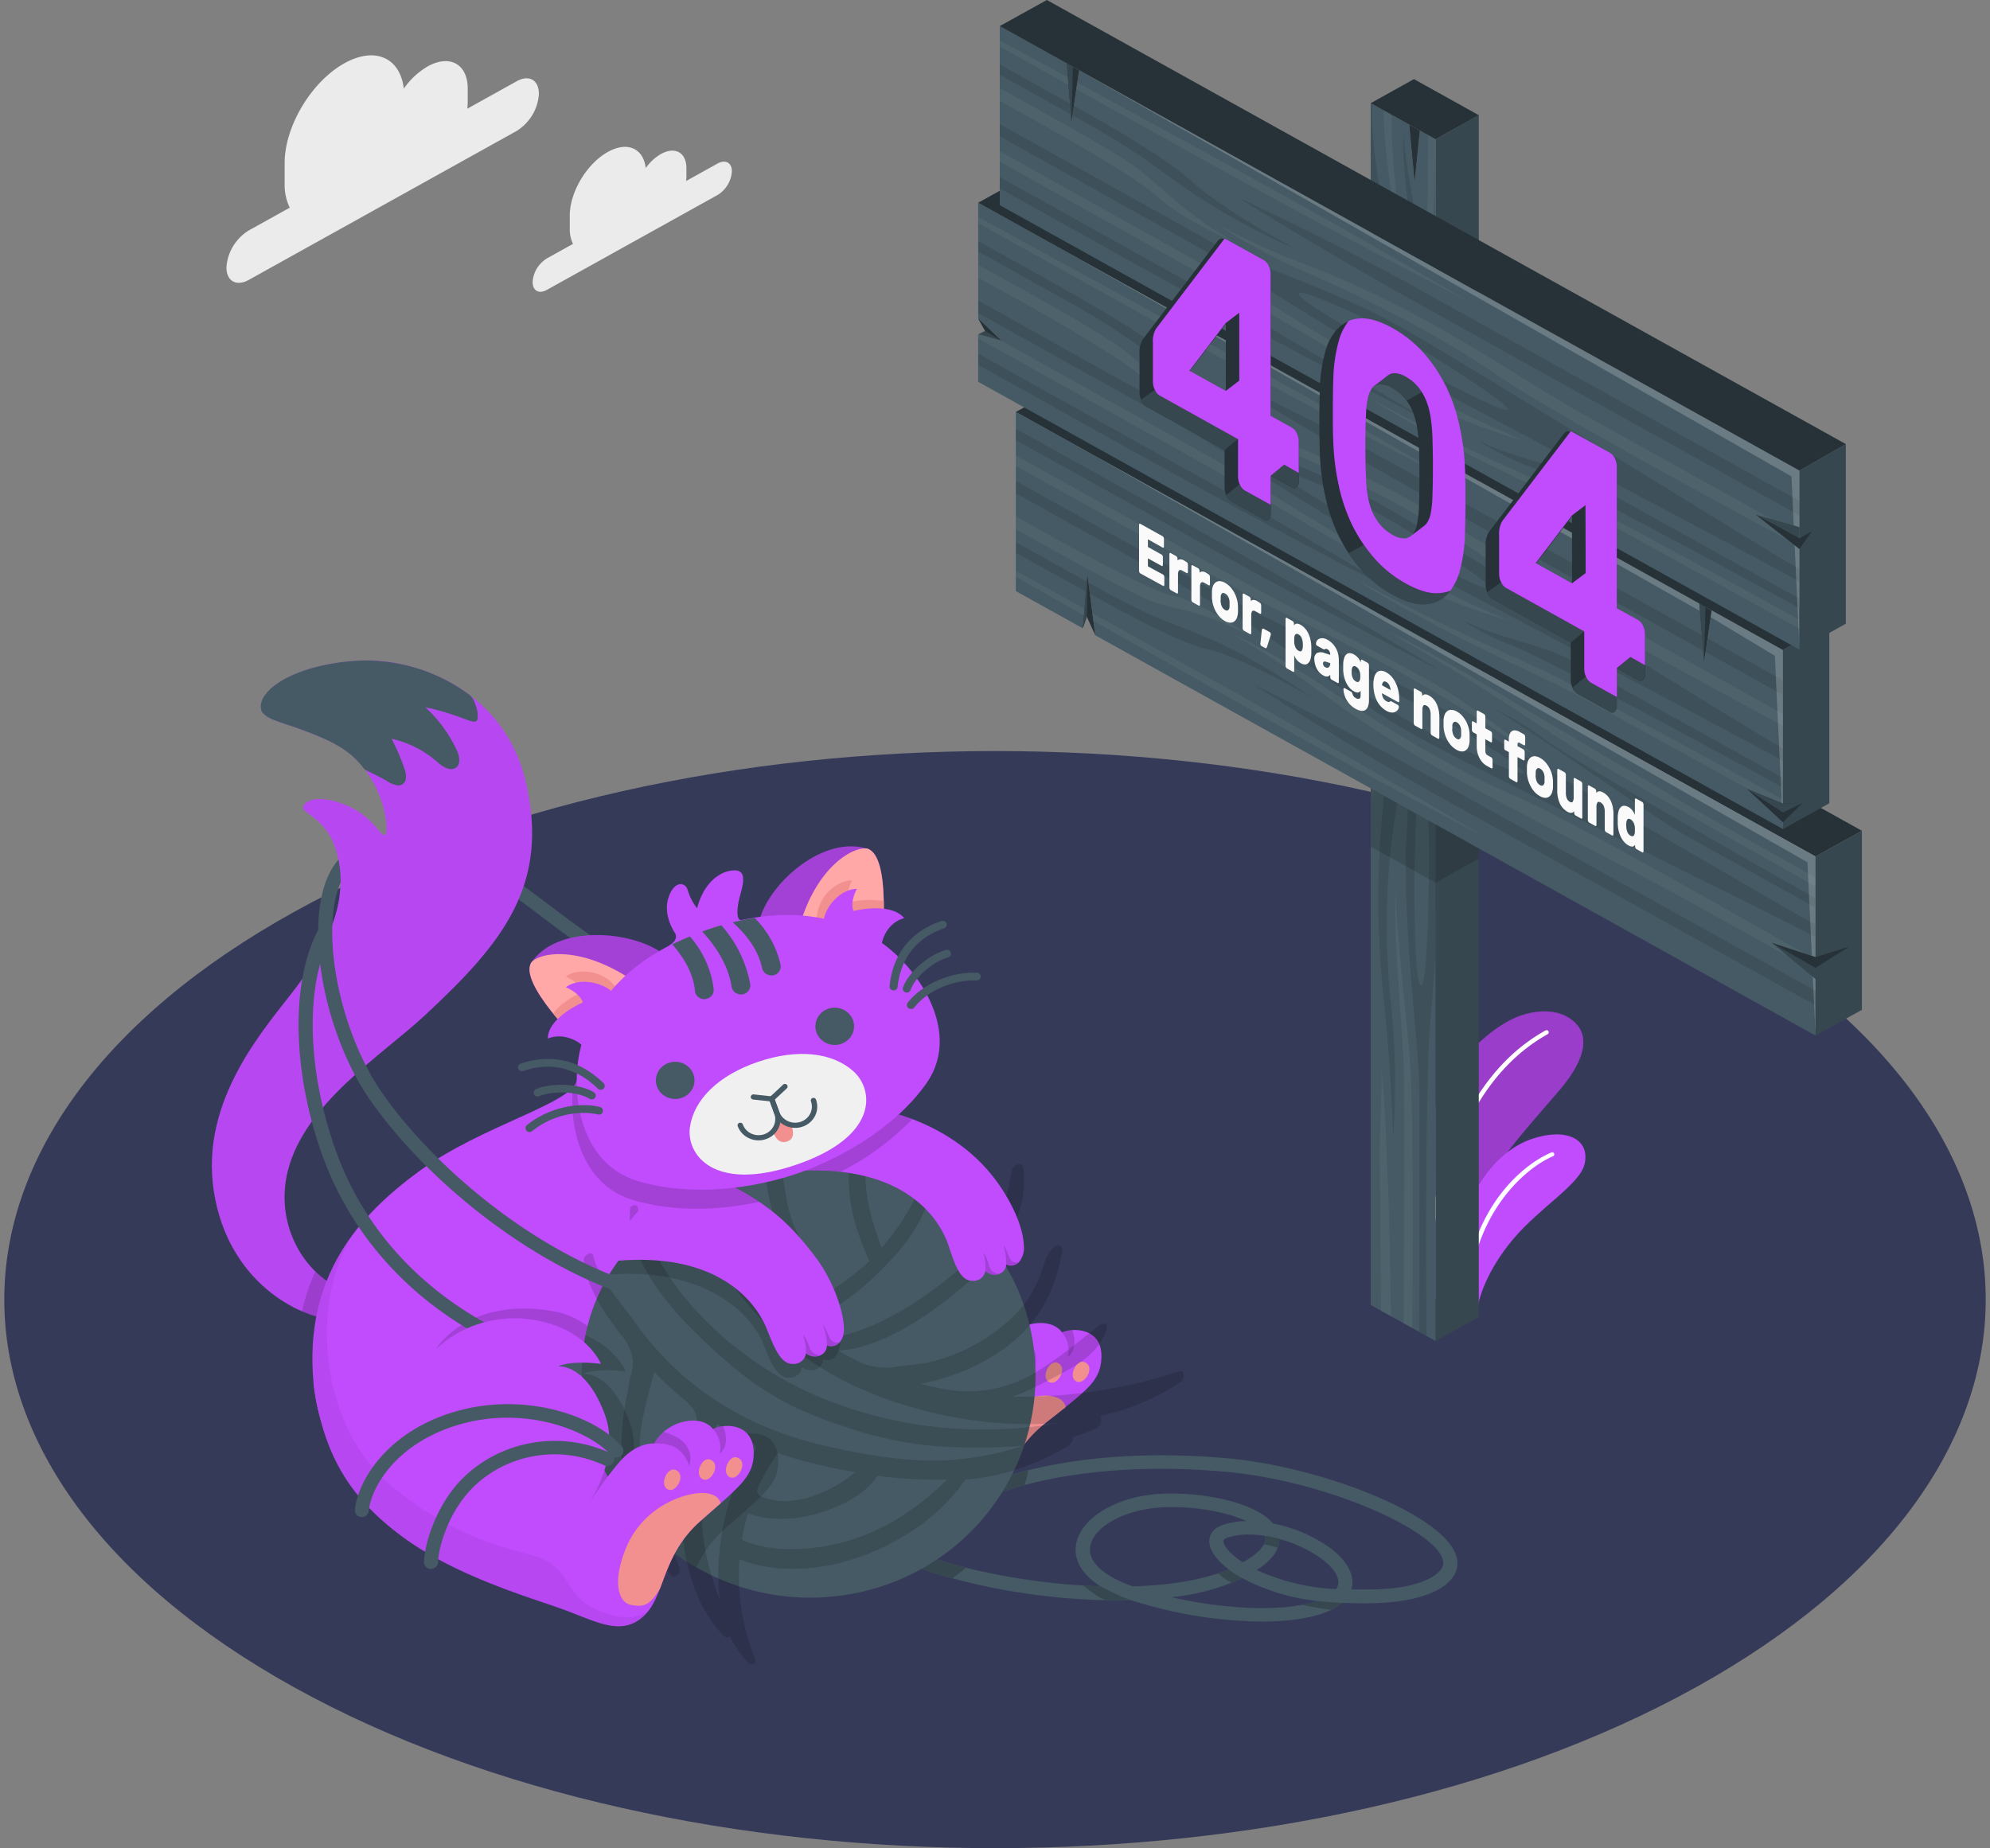 <svg width="464" height="431" fill="none" xmlns="http://www.w3.org/2000/svg"><rect width="100%" height="100%" fill="#808080" stroke="none"/><path d="M395.351 212.615c-90.215-49.955-236.482-49.955-326.697 0-90.214 49.955-90.204 130.96 0 180.915 90.205 49.955 236.472 49.965 326.687 0 90.214-49.964 90.214-130.989.01-180.915Z" fill="#363A59"/><path d="M336.308 327.619c22.775 0 41.238-10.265 41.238-22.927 0-12.663-18.463-22.927-41.238-22.927-22.774 0-41.237 10.264-41.237 22.927 0 12.662 18.463 22.927 41.237 22.927ZM287.11 344.836c-16.467-1.464-30.478-.456-41.61 1.764-1.47-10.121-10.065-20.028-25.847-27.764-34.766-17.072-91.141-17.072-125.906 0-34.766 17.071-34.766 44.749 0 61.82 34.765 17.072 91.14 17.062 125.906 0a75.705 75.705 0 0 0 10.427-6.146 149.712 149.712 0 0 0 34.725 3.422l1.198.378a103.036 103.036 0 0 0 29.259 4.605c7.68 0 14.092-1.173 17.715-3.548.38-.246.743-.515 1.087-.805 4.751.136 9.914.32 15.35-.727 7.881-1.531 11.746-4.847 11.524-8.841-.553-9.995-30.789-22.122-53.828-24.158Zm-21.852 29.878c-6.764-2.395-10.367-5.662-9.965-9.094.534-4.517 7.459-8.589 15.773-9.258a46.429 46.429 0 0 1 3.492-.135c6.412 0 12.984 1.318 17.111 3.247a18.813 18.813 0 0 0-5.455.882c-2.486.824-3.634 2.744-3.02 5.012.483 1.707 2.013 3.578 4.348 5.371-5.767 2.472-13.638 3.713-22.284 3.975Zm27.055-12.089a23.26 23.26 0 0 1 3.634.291c.039.084.069.171.09.261.494 1.687-1.348 3.801-5.113 5.924-2.586-1.668-4.136-3.345-4.479-4.566-.11-.378-.231-.815.886-1.183a15.873 15.873 0 0 1 4.962-.727h.02Zm-17.996 14.609a52.466 52.466 0 0 0 15.943-4.197l.513-.253a48.463 48.463 0 0 0 17.474 5.332c-7.288 2.501-20.705 2.133-33.93-.882Zm38.358-1.939a49.11 49.11 0 0 1-18.52-4.449c3.583-2.317 5.345-4.741 5.264-7.232a30.07 30.07 0 0 1 9.764 4.537c2.667 1.938 4.116 4.052 4.026 5.729a2.844 2.844 0 0 1-.554 1.454l.02-.039Zm16.105-.61c-4.469.872-8.677.688-12.562.707.127-.42.208-.852.242-1.289.201-2.792-1.671-5.817-5.274-8.463a34.406 34.406 0 0 0-13.226-5.633c-4.419-5.293-17.886-7.581-27.176-6.844-9.985.815-18.057 5.991-18.772 12.06-.272 2.297.363 6.03 5.727 9.442a153.972 153.972 0 0 1-24.297-2.763c8.193-6.786 12.29-14.541 12.3-22.18 10.86-2.211 24.679-3.228 41.076-1.774 24.106 2.132 50.467 14.25 50.849 21.172.061 2.104-3.13 4.489-8.908 5.603l.021-.038Z" fill="#363A59"/><path d="m120.49 18.943-11.535 6.408c.063-.486.097-.975.101-1.464v-3.219c0-5.729-4.177-8.046-9.33-5.186a17.753 17.753 0 0 0-5.577 5.186c-.835-7.203-6.703-9.888-13.83-5.923-7.7 4.285-13.95 14.697-13.95 23.266v4.847a12.273 12.273 0 0 0 1.188 5.575l-9.582 5.322a11.209 11.209 0 0 0-3.657 3.719 10.726 10.726 0 0 0-1.517 4.909c0 3.18 2.315 4.469 5.174 2.908l62.495-34.754a11.215 11.215 0 0 0 3.655-3.72 10.731 10.731 0 0 0 1.518-4.908c.02-3.267-2.305-4.556-5.153-2.966ZM167.343 38.118l-7.357 4.091c.041-.322.061-.645.06-.97v-2.025c0-3.645-2.657-5.129-5.938-3.297a11.282 11.282 0 0 0-3.543 3.277c-.544-4.595-4.278-6.301-8.817-3.77-4.912 2.723-8.898 9.364-8.898 14.831v3.073a7.753 7.753 0 0 0 .755 3.549l-6.11 3.402a7.138 7.138 0 0 0-2.334 2.368 6.815 6.815 0 0 0-.967 3.129c0 2.026 1.479 2.85 3.301 1.832l39.848-22.151a7.154 7.154 0 0 0 2.335-2.373c.573-.957.905-2.03.967-3.134 0-2.026-1.48-2.801-3.302-1.832Z" fill="#EBEBEB"/><path d="M329.867 301.153a117.829 117.829 0 0 1 2.073-33.93c2.678-13.397 10.659-24.235 20.211-29.334 3.312-1.755 10.237-3.636 14.766.3 4.318 3.752 2.013 9.791-3.271 16.005-10.408 12.235-20.664 22.472-23.472 38.525l-1.168 11.905-9.139-3.471Z" fill="#C04CFD"/><path opacity=".2" d="M329.867 301.153a117.829 117.829 0 0 1 2.073-33.93c2.678-13.397 10.659-24.235 20.211-29.334 3.312-1.755 10.237-3.636 14.766.3 4.318 3.752 2.013 9.791-3.271 16.005-10.408 12.235-20.664 22.472-23.472 38.525l-1.168 11.905-9.139-3.471Z" fill="#000"/><path d="M333.087 299.651a.533.533 0 0 1-.37-.148.493.493 0 0 1-.153-.356c0-15.511 3.412-28.938 10.438-41.056 4.63-8.007 10.306-13.824 17.332-17.779a.538.538 0 0 1 .715.184.489.489 0 0 1 .051.378.49.49 0 0 1-.243.301c-6.864 3.878-12.41 9.549-16.96 17.45-6.924 11.972-10.296 25.205-10.296 40.57a.486.486 0 0 1-.164.325.524.524 0 0 1-.35.131Z" fill="#fff"/><path d="M344.381 306.738c0-3.81 2.637-10.868 8.374-17.693 6.341-7.561 15.672-12.854 16.729-17.633 1.278-5.74-4.197-8.531-12.3-5.817-9.733 3.315-19.335 16.219-18.178 39l5.375 2.143Z" fill="#C04CFD"/><path d="M342.046 303.344a.463.463 0 0 0 .312-.416c1.197-20.184 13.316-30.547 19.758-33.291a.494.494 0 0 0 .258-.266.465.465 0 0 0-.281-.616.499.499 0 0 0-.38.01c-7.126 3.034-19.124 13.504-20.342 34.114a.486.486 0 0 0 .133.343.518.518 0 0 0 .34.161.467.467 0 0 0 .202-.039Z" fill="#fff"/><path d="M294.155 378.155a103.048 103.048 0 0 1-29.26-4.615l-1.197-.378c-16.558.456-35.611-2.588-49.521-7.581l1.147-2.966c11.444 4.101 26.925 6.873 41.268 7.319-5.375-3.412-6.04-7.145-5.728-9.432.715-6.079 8.777-11.255 18.772-12.07 9.28-.737 22.747 1.551 27.176 6.854a34.246 34.246 0 0 1 13.226 5.623c3.603 2.666 5.475 5.671 5.274 8.463a6.082 6.082 0 0 1-.242 1.289c3.886 0 8.053.165 12.562-.707 5.777-1.115 9.008-3.5 8.897-5.565-.382-6.922-26.743-19.04-50.849-21.172-32.108-2.85-54.352 3.771-63.723 10.305l-1.932-2.56c9.783-6.853 32.943-13.824 65.957-10.896 23.029 2.036 53.275 14.115 53.829 24.158.221 3.965-3.654 7.31-11.525 8.841-5.445 1.047-10.609.863-15.359.728a9.85 9.85 0 0 1-1.077.804c-3.614 2.385-10.025 3.558-17.695 3.558Zm-20.966-5.671c13.246 3.015 26.663 3.373 33.93.872a48.393 48.393 0 0 1-17.473-5.332l-.514.252a52.744 52.744 0 0 1-15.943 4.208Zm19.839-6.35a49.204 49.204 0 0 0 18.52 4.44c.287-.424.46-.911.503-1.415.121-1.668-1.339-3.762-4.026-5.73a30.312 30.312 0 0 0-9.763-4.537c.11 2.492-1.651 4.954-5.234 7.242Zm-19.597-14.667c-1.178 0-2.346 0-3.493.135-8.314.669-15.249 4.741-15.772 9.258-.403 3.432 3.201 6.699 9.954 9.094 8.666-.262 16.537-1.503 22.355-3.975-2.355-1.794-3.855-3.665-4.338-5.371-.634-2.268.513-4.188 3.02-5.012 1.76-.561 3.6-.859 5.455-.882-4.217-1.929-10.77-3.247-17.181-3.247Zm17.755 6.398a15.8 15.8 0 0 0-4.983.727c-1.117.368-1.006.804-.885 1.183.342 1.221 1.882 2.908 4.479 4.566 3.764-2.123 5.606-4.237 5.113-5.924a1.346 1.346 0 0 0-.091-.261 24.537 24.537 0 0 0-3.633-.291Z" fill="#455A64"/><path d="M303.626 374.248a71.17 71.17 0 0 0 6.824 1.164c.491-.239.965-.508 1.419-.805a9.764 9.764 0 0 0 1.077-.805s-3.221-.155-5.827-.446c-1.14.379-2.308.678-3.493.892ZM287.22 369.11a34.074 34.074 0 0 0 1.912-.834l.514-.252a21.098 21.098 0 0 1-3.171-2.045c-.775.329-1.6.63-2.446.921a13.173 13.173 0 0 0 3.191 2.21ZM294.91 358.417c.15.591.064 1.214-.242 1.745 1.111.136 2.199.403 3.241.795.27-.656.4-1.358.383-2.064a17.113 17.113 0 0 0-3.473-.737c.04.084.07.172.091.261ZM252.636 369.75a24.463 24.463 0 0 0 5.032 3.432c2.013.039 4.026.039 6.039 0a50.67 50.67 0 0 1-7.045-3.228 186.615 186.615 0 0 1-4.026-.204ZM220.045 350.972l1.933 2.559c3.684-2.578 9.391-5.167 16.92-7.183.367-1.133.65-2.289.845-3.461-8.837 2.191-15.5 5.148-19.698 8.085ZM225.248 365.601c-3.522-.892-6.874-1.881-9.924-2.976l-1.147 2.966c2.476.892 5.123 1.706 7.881 2.463a44.939 44.939 0 0 0 3.19-2.453Z" fill="#37474F"/><path d="M161.586 231.393h-.07c-12.501-.456-24.338-9.403-35.782-18.051-9.784-7.396-19.033-14.386-26.935-14.386a1.67 1.67 0 0 1-1.16-.463 1.55 1.55 0 0 1-.48-1.117c0-.419.172-.821.48-1.118a1.674 1.674 0 0 1 1.16-.462c9.059 0 18.722 7.309 28.968 15.055 11.072 8.337 22.435 16.955 33.88 17.372.414.038.798.225 1.075.524.277.299.427.687.42 1.088a1.564 1.564 0 0 1-.461 1.073 1.676 1.676 0 0 1-1.095.485Z" fill="#455A64"/><path d="M80.33 300.882c-8.898-3.18-16.507-14.9-13.196-27.949 4.026-15.724 21.912-26.863 31.746-35.985 18.278-16.955 29.471-30.508 23.643-54.899-5.103-21.327-25.626-28.462-37.825-28.026-15.098.552-24.64 6.621-23.804 11.342.372 2.094 4.489 3.025 7.74 4.178 10.065 3.549 13.206 5.72 16.427 9.898 4.901 6.36 5.727 14.668 4.67 15.24-1.057.572-2.456-4.208-9.15-6.961-6.693-2.753-9.964-.766-9.904.669.06 1.435 6.22 2.792 8.052 11.323 1.55 7.096 1.178 16.238-9.904 30.847-6.824 8.997-22.334 25.836-18.953 47.328 3.383 21.492 20.373 29.345 27.368 29.732l3.09-6.737Z" fill="#C04CFD"/><path opacity=".05" d="M80.33 300.882c-8.898-3.18-16.507-14.9-13.196-27.949 4.026-15.724 21.912-26.863 31.746-35.985 18.278-16.955 29.471-30.508 23.643-54.899-5.103-21.327-25.626-28.462-37.825-28.026-15.098.552-24.64 6.621-23.804 11.342.372 2.094 4.489 3.025 7.74 4.178 10.065 3.549 13.206 5.72 16.427 9.898 4.901 6.36 5.727 14.668 4.67 15.24-1.057.572-2.456-4.208-9.15-6.961-6.693-2.753-9.964-.766-9.904.669.06 1.435 6.22 2.792 8.052 11.323 1.55 7.096 1.178 16.238-9.904 30.847-6.824 8.997-22.334 25.836-18.953 47.328 3.383 21.492 20.373 29.345 27.368 29.732l3.09-6.737Z" fill="#000"/><path opacity=".15" d="m77.24 307.62 3.09-6.728a18.99 18.99 0 0 1-6.804-4.372 45.182 45.182 0 0 0-3.11 9.277 20.91 20.91 0 0 0 6.824 1.823Z" fill="#000"/><path d="M106.227 179.073c1.359-.863.876-2.908.202-4.285a31.55 31.55 0 0 0-7.247-9.84 51.478 51.478 0 0 1 6.542 1.784c3.1.97 5.103 2.24 5.566 1.134a5.416 5.416 0 0 0-.12-2.53c-.544-2.055-1.067-2.801-1.802-3.354-7.074-5.252-15.78-8.055-24.71-7.959-15.098.552-24.64 6.621-23.805 11.342.373 2.094 4.49 3.025 7.74 4.178 10.066 3.549 13.206 5.72 16.427 9.898 0 .059 3.644 1.736 5.284 2.744.714.498 1.537.83 2.406.969.399.04.8-.052 1.137-.261 1.128-.718.886-2.346.473-3.578a48.45 48.45 0 0 0-3.02-7.028 23.773 23.773 0 0 1 10.509 5.283c1.258 1.115 2.979 2.375 4.418 1.503Z" fill="#455A64"/><path d="M155.215 295.23c1.278 16.849 7.046 27.338 18.943 37.071 11.897 9.733 28.877 15.511 36.375 18.691 7.499 3.179 13.085 6.98 18.48 2.559s4.952-13.989 14.564-21.589c9.613-7.601 12.984-9.695 13.236-15.24.322-7.28-6.955-7.096-9.179-6 0 0-1.883-3.103-7.247-1.939-2.762.647-5.15 2.311-6.653 4.634 0 0-3.342-.194-6.875 2.985-3.13 2.812-9.22 10.364-9.22 10.364s6.502-9.84 3.664-20.358c-2.567-9.52-8.888-12.118-8.888-12.118s2.718-1.338 9.985-.088c0 0-3.019-8.123-16.285-11.274s-22.033 5.991-22.033 5.991l-28.867 6.311Z" fill="#C04CFD"/><path opacity=".15" d="M236.069 310.809a10.82 10.82 0 0 0-2.376 2.588c2.013 0 6.231.204 7.71 5.148.041 0 1.711-5.574-5.334-7.736ZM248.892 316.519s2.728-1.484 1.147-6.35a6.834 6.834 0 0 0-2.405.553 6.405 6.405 0 0 1 1.352 2.752 6.279 6.279 0 0 1-.094 3.045Z" fill="#000"/><path d="M240.356 325.912a21.713 21.713 0 0 0-9.101 4.524 20.637 20.637 0 0 0-5.876 8.079c-3.019 6.912-1.942 11.536 1.007 12.244 2.949.708 4.328.31 6.874-3.422 2.114-4.644 4.107-10.402 10.358-15.346l4.871-3.83c-.342-2.035-3.1-3.441-8.133-2.249Z" fill="#F28F8F"/><path d="M238.827 319.32c-2.014-.765-4.027 3.723-1.752 4.576 1.882.708 4.379-3.548 1.752-4.576Z" fill="#FFA8A7"/><path d="M246.537 317.798c-1.963-.766-4.027 3.723-1.752 4.576 1.882.756 4.368-3.548 1.752-4.576ZM252.868 317.643c-1.963-.775-4.026 3.713-1.752 4.566 1.893.708 4.389-3.538 1.752-4.566Z" fill="#F28F8F"/><path d="M134.481 251.955c-1.007 5.38-22.033 10.499-36.466 20.978-14.434 10.48-27.177 24.769-24.912 49.538 2.486 27.144 27.891 37.158 41.268 37.158 13.376 0 59.052-3.412 82.434-35.452 23.381-32.039-8.113-74.229-62.324-72.222Z" fill="#C04CFD"/><path opacity=".15" d="M101.587 314.706s7.278-12.36 27.257-8.948c19.979 3.413 18.188 33.222 18.188 33.222s.221 16.665-12.551 14.92c-12.773-1.745-32.894-39.194-32.894-39.194ZM134.481 251.955a3.622 3.622 0 0 1-.926 1.667c-.856 9.927 2.325 22.724 14.091 26.243 12.793 3.877 27.237 1.628 36.929-1.658a72.072 72.072 0 0 0 9.291-3.936c-11.897-13.756-32.934-23.295-59.385-22.316Z" fill="#000"/><path d="M142.543 322.345h-.352c-44.287-9.161-60.593-36.082-66.43-51.322-7.55-19.815-8.204-41.52-1.631-54.007.195-.379.538-.668.954-.803a1.715 1.715 0 0 1 1.265.081c.394.188.694.519.835.919.14.401.11.84-.085 1.219-6.18 11.749-5.466 32.437 1.791 51.486 5.567 14.619 21.288 40.464 63.995 49.305a1.66 1.66 0 0 1 1.007.611 1.54 1.54 0 0 1-.232 2.125 1.682 1.682 0 0 1-1.117.396v-.01Z" fill="#455A64"/><path d="M240.629 311.74c5.093 28.404-14.092 55.315-42.868 60.104-28.777 4.789-56.235-14.347-61.338-42.752-4.287-23.906 9.16-43.828 30.689-52.349a64.292 64.292 0 0 1 19.859-4.353c26.018-1.541 48.967 13.243 53.658 39.35Z" fill="#455A64"/><path opacity=".15" d="M274.7 319.854a117.899 117.899 0 0 1-38.55 5.865 69.984 69.984 0 0 0 7.69-3.51c5.646-2.908 12.702-6.165 14.242-12.602.302-1.202-1.228-.97-1.822-.495-4.408 3.5-9.713 7.95-15.47 11.343-6.477 3.733-14.198 4.92-21.56 3.315-1.52-.32-3.019-.679-4.569-1.076a50.823 50.823 0 0 0 14.886-5.312c10.719-5.885 16.225-14.144 18.117-25.652.222-1.299-1.157-1.725-2.013-.882-1.65 1.58-1.952 3.258-2.707 5.41-2.426 6.786-5.798 10.722-11.807 14.968a42.329 42.329 0 0 1-14.091 6.378c-2.577.621-5.244.728-7.851 1.115a15.144 15.144 0 0 1-7.971-.736 50.854 50.854 0 0 1-5.728-3.025c11.283-.64 23.885-10.247 31.132-16.752 7.67-6.892 13.216-15.511 11.978-25.748-.212-1.832-2.406-.727-2.668.514-1.006 4.779-1.459 7.92-3.774 12.477a35.776 35.776 0 0 1-9.602 11.429c-8.334 6.951-19.809 14.435-31.132 15.433-1.58-1.124-3.15-2.297-4.64-3.548 8.485-3.053 15.732-9.151 21.66-15.743a40.02 40.02 0 0 0 8.153-13.107c1.138-3.083 3.674-8.172 2.335-11.4-.634-1.513-2.576-.078-2.687.969-.795 7.862-5.476 15.511-10.679 21.531-2.476-6.631-4.198-12.457-3.724-19.786.278-3.465.779-6.91 1.499-10.315.222-1.095.594-2.171 0-3.189-.815-1.464-2.727.814-2.446 1.881-.07-.272-1.006 1.134-1.097 1.231-.855 1.434-.775 3.587-1.006 5.196a54.315 54.315 0 0 0-.856 8.162c-.181 7.213 1.892 13.417 4.781 19.922a66.763 66.763 0 0 1-8.797 6.786c-1.902-1.357-3.231-4.847-4.298-6.718a62.456 62.456 0 0 1-4.549-8.444c-2.788-6.989-2.124-15.249-5.164-21.88-.352-.775-1.831.117-1.862.727-.261 9.094 1.299 18.478 5.436 26.757 1.61 3.238 3.945 8.86 6.965 11.991a11.496 11.496 0 0 1-2.476 1.358 9.649 9.649 0 0 1-2.939.804c-2.396.155-3.735-1.939-5.164-3.461a66.777 66.777 0 0 1-4.68-5.632 55.172 55.172 0 0 1-8.223-15.569c-1.47-4.644-1.128-9.995-3.443-14.377-1.117-2.113-3.814.068-3.2 1.891 1.62 4.847.744 10.15 2.304 15.103a62.892 62.892 0 0 0 9.844 18.352c6.847 8.851 15.733 16.052 25.958 21.036 14.092 6.651 32.139 10.499 48.938 8.919-18.256 3.336-37.122 1.55-54.353-5.148-19.627-7.629-39.254-24.73-44.367-45.136-.211-.776-1.651-.349-1.711.329-1.007 10.092 7.045 20.775 13.92 27.668 7.871 7.852 16.225 15.269 26.784 19.718 11.484 4.847 22.999 8.076 35.63 8.299a155.86 155.86 0 0 0 15.269-.311 72.47 72.47 0 0 1-19.546 3.471c-8.626.106-17.192-1.367-25.566-3.219-13.608-3.015-24.982-8.395-35.279-17.585a78.829 78.829 0 0 1-10.991-12.68c-3.12-4.295-7.71-9.229-8.877-14.416-.262-1.173-2.285.117-2.205.97.323 4.275 2.426 8.337 4.711 11.943 1.278 2.036 2.748 3.926 4.187 5.817a10.887 10.887 0 0 1 2.597 5.971c.08 1.862-.624 3.413-.906 5.197-.282 1.783-.614 3.267-.906 4.905a61.441 61.441 0 0 0-.855 10.266c-.101 11.071 5.385 20.659 11.585 29.597.644.969 2.305-.553 2.013-1.406-3.402-10.305-9.945-18.467-9.331-29.81.312-5.642 2.013-10.848 3.352-16.228.111.116.231.252.342.349 1.953 1.939 4.026 3.878 6.14 5.632 1.711 1.416 3.644 3.015 3.392 5.41a27.747 27.747 0 0 1-1.419 4.721 36.103 36.103 0 0 0-1.007 5.37c-.402 3.112-.533 6.253-.775 9.375-.755 10.159 2.013 23.179 9.643 30.77a1.118 1.118 0 0 0 1.379 0 21.812 21.812 0 0 0 4.368 6.311.954.954 0 0 0 1.166.108.897.897 0 0 0 .371-.48.862.862 0 0 0-.027-.598 53.071 53.071 0 0 1-3.714-23.353c7.297 3.16 17.664 2.646 24.629.562a54.322 54.322 0 0 0 15.098-6.786c5.138-3.233 9.55-7.426 12.974-12.331 8.898-.708 16.306-3.364 24.096-7.843a2.32 2.32 0 0 0 .734-.914c.16-.359.223-.752.182-1.141a39.707 39.707 0 0 0 5.637-2.075c.456-.312.788-.764.944-1.281a2.303 2.303 0 0 0-.089-1.569 55.188 55.188 0 0 0 18.571-7.814c1.046-.62 1.429-3.14-.463-2.539Zm-98.015 27.056c.412-.882.855-1.774 1.328-2.636a47.637 47.637 0 0 1 3.161-5.129c.067-.101.124-.208.171-.32 1.885.647 3.811 1.248 5.777 1.803a142.505 142.505 0 0 0 12.461 2.725c-.352 0-1.59 1.114-1.882 1.318-.665.456-1.349.911-2.013 1.328a29.396 29.396 0 0 1-4.198 2.162 22.85 22.85 0 0 1-8.827 1.939 17.553 17.553 0 0 1-4.428-.795c-1.178-.33-2.104-1.144-1.55-2.395Zm-8.818 14.028a51.024 51.024 0 0 0 0 12.263c-2.737-7.164-4.63-14.405-4.126-22.248a83.25 83.25 0 0 1 3.462-18.982c0 .311 4.107 2.376 4.529 2.608 1.108.592 3.976 1.387 4.419 2.647.08.243.08.503 0 .746a5.192 5.192 0 0 1-.835 1.571c-4.51 6.485-6.593 13.64-7.449 21.395Zm43.794-8.308a47.771 47.771 0 0 1-13.155 6.456c-7.277 2.356-18.057 3.432-25.546 0 .34-2.112.824-4.201 1.45-6.252 3.694 1.706 9.29 1.531 12.622.969 6.039-1.076 14.181-4.343 17.533-9.646 5.388.715 10.829 1 16.266.853a58.117 58.117 0 0 1-9.17 7.62Z" fill="#000"/><g opacity=".15" fill="#000"><path d="M146.821 331.681c-4.459-12.138-10.911-11.275-10.911-11.275s2.647-1.473 9.964-.591c0 0-2.013-5.293-9.36-8.444a47.36 47.36 0 0 0-.091 17.721 52.049 52.049 0 0 0 8.344 20.29c1.993-3.955 4.55-10.906 2.054-17.701ZM162.331 365.514a27.074 27.074 0 0 1 6.764-9.064c9.179-8.076 12.43-10.373 12.37-15.889-.07-7.29-7.327-6.786-9.492-5.536 0 0-2.013-3.005-7.337-1.58-2.723.785-5.017 2.567-6.391 4.964 0 0-3.594-.359-7.328 3.499a75.156 75.156 0 0 0-6.039 7.697c4.508 6.495 10.472 11.931 17.453 15.909Z"/></g><path d="M238.706 290.267c-.181-4.305-2.889-10.092-6.391-14.862-5.838-7.949-14.243-12.874-22.718-15.511l-21.841 13.088c23.291-.757 31.313 11.051 33.467 17.643 1.489 4.557 2.747 8.066 5.505 8.066a2.878 2.878 0 0 0 1.976-.559 2.678 2.678 0 0 0 1.044-1.71c1.902 1.745 4.751.708 4.871-1.531a2.535 2.535 0 0 0 1.553.223 2.48 2.48 0 0 0 1.376-.727 5.282 5.282 0 0 0 1.022-1.945c.2-.709.246-1.449.136-2.175Z" fill="#C04CFD"/><path opacity=".15" d="m209.597 259.855-21.841 13.127c2.748-.101 5.5-.004 8.233.29a62.646 62.646 0 0 0 16.739-12.311 43.322 43.322 0 0 0-3.131-1.106ZM237.559 294.386a.097.097 0 0 0 0-.048 1.775 1.775 0 0 1-1.38-.108 1.708 1.708 0 0 1-.538-.442 1.625 1.625 0 0 1-.307-.613c-.745-1.716-1.006-2.521-1.369-2.909.47 1.498.68 3.061.624 4.625a2.548 2.548 0 0 0 1.575.238 2.486 2.486 0 0 0 1.395-.743ZM232.958 297.111a2.704 2.704 0 0 1-1.553-.666 2.525 2.525 0 0 1-.812-1.438c-.564-1.803-.896-2.366-1.299-2.753.4 1.354.556 2.763.463 4.168.408.4.927.677 1.495.799a3.134 3.134 0 0 0 1.706-.11Z" fill="#000"/><path d="M73.103 322.471c2.194 16.761 8.495 26.94 20.946 36.063 12.45 9.122 29.692 14.037 37.342 16.819 7.649 2.783 13.437 6.302 18.6 1.619 5.164-4.682 4.177-14.221 13.367-22.297 9.189-8.075 12.43-10.372 12.38-15.889-.081-7.29-7.327-6.737-9.502-5.535 0 0-2.013-3.005-7.337-1.58-2.721.789-5.014 2.57-6.392 4.963 0 0-3.593-.358-7.327 3.5-2.919 3.015-8.052 10.664-8.052 10.664s7.67-10.664 3.915-20.872c-4.459-12.137-10.91-11.275-10.91-11.275s2.647-1.473 9.974-.591c0 0-3.392-8.725-16.879-10.431a27.125 27.125 0 0 0-11.689 1.143 26.345 26.345 0 0 0-9.992 5.953l-28.444 7.746Z" fill="#C04CFD"/><path opacity=".15" d="M154.742 333.93a10.352 10.352 0 0 0-2.235 2.704c2.889-.048 6.392.194 8.183 5.206 0 0 2.255-5.652-5.948-7.91ZM167.806 338.981s2.648-1.619.806-6.399a6.901 6.901 0 0 0-2.376.669 6.424 6.424 0 0 1 1.505 2.682c.273.996.295 2.041.065 3.048Z" fill="#000"/><path d="M159.805 348.791a21.617 21.617 0 0 0-8.83 4.967 20.54 20.54 0 0 0-5.433 8.343c-2.637 7.068-1.318 11.634 1.631 12.186 2.949.553 4.338.097 6.683-3.761 1.852-4.75 3.533-10.606 9.502-15.85 1.761-1.552 3.311-2.909 4.65-4.082-.383-1.987-3.241-3.228-8.203-1.803ZM157.419 342.771c-2.013-.669-3.815 3.878-1.5 4.653 1.923.611 4.188-3.761 1.5-4.653ZM165.531 340.376c-2.013-.669-3.814 3.878-1.499 4.663 1.922.611 4.187-3.771 1.499-4.663ZM171.853 339.901c-2.013-.669-3.825 3.878-1.5 4.654 1.923.61 4.177-3.762 1.5-4.654Z" fill="#F28F8F"/><path opacity=".05" d="M144.123 376.972c-11.947-2.482-10.347-8.725-15.691-12.389-5.345-3.665-17.252-2.298-36.346-17.343-19.094-15.046-19.98-47.696-7.78-61.918-7.7 9.123-12.692 20.882-11.203 37.158a42.38 42.38 0 0 0 1.42 7.669c3.019 12.37 9.058 20.755 19.526 28.394 12.461 9.113 29.692 14.067 37.342 16.82 7.649 2.753 13.437 6.301 18.6 1.619.413-.381.79-.796 1.128-1.241a9.13 9.13 0 0 1-3.365 1.314 9.267 9.267 0 0 1-3.631-.083Z" fill="#000"/><path opacity=".15" d="M189.165 296.384c-6.23-8.25-11.132-12.109-18.691-16.18v-4.721a62.258 62.258 0 0 0-3.362 1.221c-10.465 4.009-19.273 11.215-25.072 20.513 23.009-1.667 33.366 9.636 35.932 16.141 1.802 4.566 3.302 8.076 6.12 7.921a2.938 2.938 0 0 0 1.96-.698 2.732 2.732 0 0 0 .949-1.794c2.013 1.667 4.902.456 4.881-1.832.504.212 1.066.26 1.6.136a2.538 2.538 0 0 0 1.36-.824c.447-.615.76-1.311.917-2.047a5.3 5.3 0 0 0-.001-2.229c-.453-4.372-2.97-10.78-6.593-15.607Z" fill="#000"/><path d="M196.714 308.744c-.443-4.382-2.939-10.79-6.583-15.608-6.24-8.25-11.132-12.108-18.701-16.18v-5.739s-27.267 5.381-27.77 22.83c23.744-2.103 32.662 9.501 35.228 16.112 1.802 4.566 3.302 8.076 6.12 7.921a2.938 2.938 0 0 0 1.96-.698 2.732 2.732 0 0 0 .949-1.794c2.013 1.667 4.902.456 4.882-1.832.503.212 1.065.26 1.599.136a2.538 2.538 0 0 0 1.36-.824c1.057-1.232 1.117-2.773.956-4.324Z" fill="#C04CFD"/><path opacity=".15" d="M195.808 313.019v-.048a1.82 1.82 0 0 1-1.417-.033 1.76 1.76 0 0 1-.578-.423 1.668 1.668 0 0 1-.35-.611c-.866-1.706-1.147-2.52-1.58-2.908.577 1.504.89 3.089.926 4.692.506.224 1.075.28 1.618.159a2.526 2.526 0 0 0 1.381-.828ZM191.269 316.063a2.783 2.783 0 0 1-1.627-.594 2.61 2.61 0 0 1-.92-1.422c-.684-1.813-1.067-2.366-1.499-2.734a12.33 12.33 0 0 1 .734 4.226c.442.385.989.638 1.576.731a3.21 3.21 0 0 0 1.736-.207ZM150.736 280.66c8.918 1.987 18.349 1.337 26.28-.379-1.721-1.153-3.553-2.229-5.586-3.325v-5.739s-12.461 2.472-20.694 9.443Z" fill="#000"/><path d="M177.308 213.808c2.747-8.386 14.765-18.963 24.891-15.889 5.697 1.725 3.412 21.977 3.412 21.977s-18.51 1.366-28.303-6.088Z" fill="#C04CFD"/><path opacity=".15" d="M177.308 213.808c2.747-8.386 14.765-18.963 24.891-15.889 5.697 1.725 3.412 21.977 3.412 21.977s-18.51 1.366-28.303-6.088Z" fill="#000"/><path d="M185.914 217.918c9.32 2.744 19.698 1.939 19.698 1.939s2.284-20.251-3.412-21.977c-3.694-.485-12.652 4.934-16.286 20.038Z" fill="#FFA8A7"/><path d="M197.881 210.463c-.866-2.249.805-5.147.805-5.147-3.412 0-7.861 3.373-8.273 8.812 0 0 6.955 8.065 14.091 3.79a8.814 8.814 0 0 1 1.49-3.209c.06-1.396.1-2.966.07-4.585a21.135 21.135 0 0 0-8.183.339Z" fill="#F28F8F"/><path d="M153.705 221.796c-7.579-4.847-23.824-5.923-29.743 2.569-3.331 4.779 11.616 19.233 11.616 19.233s15.309-10.091 18.127-21.802Z" fill="#C04CFD"/><path opacity=".15" d="M153.705 221.796c-7.579-4.847-23.824-5.923-29.743 2.569-3.331 4.779 11.616 19.233 11.616 19.233s15.309-10.091 18.127-21.802Z" fill="#000"/><path d="M149.649 230.181c-5.506 7.756-14.091 13.417-14.091 13.417s-14.947-14.454-11.616-19.233c2.567-2.637 13.075-3.791 25.707 5.816Z" fill="#FFA8A7"/><path d="M131.914 227.758s3.191 1.26 3.976 3.538c0 0-4.63 1.939-6.915 5.041a80.382 80.382 0 0 0 2.547 2.996 9.158 9.158 0 0 1 4.026 1.784c8.344-.97 8.052-10.877 8.052-10.877-2.939-4.053-9.019-4.537-11.686-2.482Z" fill="#F28F8F"/><path d="M185.632 273.757c-9.693 3.287-24.157 5.497-36.929 1.668-15.249-4.576-16.105-24.74-12.381-34.027 3.724-9.287 11.324-18.749 28.767-24.672 17.443-5.924 29.541-3.141 38.469 1.861s21.399 21.221 12.491 33.988c-7.479 10.703-20.724 17.896-30.417 21.182Z" fill="#C04CFD"/><path d="M185.552 271.654c19.315-6.563 18.308-17.45 13.427-21.832-4.882-4.382-12.975-5.332-22.214-2.201-9.24 3.132-14.917 8.784-15.883 15.124-.967 6.34 5.344 15.462 24.67 8.909Z" fill="#F0F0F0"/><path d="M180.268 263.859s.785 3.151 3.22 2.366c2.436-.786 1.007-3.762 1.007-3.762l-3.02-2.113-1.207 3.509Z" fill="#F28F8F"/><path d="m180.146 256.908-4.539-.484a.637.637 0 0 1-.421-.224.593.593 0 0 1 .1-.85c.13-.1.296-.146.462-.128l3.955.426 2.869-2.685a.624.624 0 0 1 .443-.178.624.624 0 0 1 .443.178.6.6 0 0 1 .18.426c0 .16-.065.313-.18.427l-3.312 3.092Z" fill="#455A64"/><path d="M176.865 265.934a5.288 5.288 0 0 1-2.97-.912 4.978 4.978 0 0 1-1.881-2.394.58.58 0 0 1 .028-.462.624.624 0 0 1 .359-.309.656.656 0 0 1 .481.027c.15.07.265.195.32.347a3.797 3.797 0 0 0 1.989 2.133c.93.43 2 .485 2.973.155a3.845 3.845 0 0 0 2.215-1.916 3.62 3.62 0 0 0 .16-2.864l-1.198-3.276a.584.584 0 0 1 .167-.656.622.622 0 0 1 .456-.154.63.63 0 0 1 .555.412l1.198 3.277a4.79 4.79 0 0 1-.212 3.782 4.945 4.945 0 0 1-1.203 1.546 5.198 5.198 0 0 1-1.726.983 5.229 5.229 0 0 1-1.711.281Z" fill="#455A64"/><path d="M185.381 263.026a5.37 5.37 0 0 1-2.215-.485 5.087 5.087 0 0 1-1.607-1.156 4.888 4.888 0 0 1-1.02-1.665l-1.197-3.277a.568.568 0 0 1 .019-.465.604.604 0 0 1 .359-.312.649.649 0 0 1 .678.173.61.61 0 0 1 .121.207l1.198 3.277a3.7 3.7 0 0 0 .783 1.261c.346.366.764.663 1.23.871a4.033 4.033 0 0 0 2.232.328 3.97 3.97 0 0 0 2.046-.92 3.729 3.729 0 0 0 1.172-1.859 3.616 3.616 0 0 0-.095-2.173.582.582 0 0 1 .026-.459.618.618 0 0 1 .356-.307.645.645 0 0 1 .479.022.592.592 0 0 1 .316.347 4.786 4.786 0 0 1-.215 3.781 5.084 5.084 0 0 1-2.925 2.53 5.223 5.223 0 0 1-1.741.281ZM198.888 237.898c.296.81.336 1.687.114 2.519a4.316 4.316 0 0 1-1.358 2.156 4.58 4.58 0 0 1-2.373 1.066 4.665 4.665 0 0 1-2.588-.384 4.46 4.46 0 0 1-1.93-1.704 4.219 4.219 0 0 1-.621-2.45 4.248 4.248 0 0 1 .896-2.369 4.501 4.501 0 0 1 2.113-1.49 4.664 4.664 0 0 1 3.444.182 4.404 4.404 0 0 1 2.303 2.474ZM153.192 253.399a4.351 4.351 0 0 0 1.548 2.025c.713.512 1.567.81 2.455.855a4.63 4.63 0 0 0 2.535-.602 4.393 4.393 0 0 0 1.761-1.856 4.194 4.194 0 0 0 .395-2.486 4.262 4.262 0 0 0-1.106-2.278 4.534 4.534 0 0 0-2.232-1.304 4.659 4.659 0 0 0-2.608.111 4.453 4.453 0 0 0-2.563 2.22 4.195 4.195 0 0 0-.185 3.315ZM140.057 254.136a.957.957 0 0 1-.664-.262c-3.443-3.383-9.25-6.854-17.353-4.13a.97.97 0 0 1-.718-.037.922.922 0 0 1-.48-.515.88.88 0 0 1 .039-.691.929.929 0 0 1 .535-.463c9.059-3.024 15.49.815 19.315 4.566a.875.875 0 0 1 0 1.28.923.923 0 0 1-.674.252ZM137.973 256.385a.899.899 0 0 1-.493-.136c-3.11-1.842-8.767-1.852-11.736-.62a.978.978 0 0 1-.72.015.907.907 0 0 1-.518-.481.934.934 0 0 1 .012-.686.988.988 0 0 1 .481-.506c3.402-1.406 9.773-1.454 13.467.746a.906.906 0 0 1 .418.561.87.87 0 0 1-.116.68.89.89 0 0 1-.338.315.943.943 0 0 1-.457.112ZM123.459 263.995a.968.968 0 0 1-.533-.169.91.91 0 0 1-.34-.431.875.875 0 0 1-.027-.54.904.904 0 0 1 .296-.46c5.566-4.517 12.773-5.351 17.111-4.217.224.075.411.23.521.432a.869.869 0 0 1 .075.658.907.907 0 0 1-.412.53.97.97 0 0 1-.677.116c-3.885-.97-10.357-.233-15.41 3.877a.937.937 0 0 1-.604.204ZM208.349 230.967h-.09a.957.957 0 0 1-.63-.318.885.885 0 0 1-.216-.652c.534-5.235 3.02-12.118 12.078-15.21a.971.971 0 0 1 .713.036.91.91 0 0 1 .478.509.866.866 0 0 1-.032.686.921.921 0 0 1-.524.465c-8.053 2.783-10.358 8.977-10.841 13.689a.882.882 0 0 1-.308.572.951.951 0 0 1-.628.223ZM211.429 231.461a1.216 1.216 0 0 1-.312-.049.937.937 0 0 1-.315-.179.874.874 0 0 1-.249-.974c1.44-3.936 6.432-7.756 10.005-8.725a.964.964 0 0 1 .993.314.894.894 0 0 1 .193.667.875.875 0 0 1-.355.599.935.935 0 0 1-.328.155c-3.12.844-7.528 4.256-8.746 7.571a.913.913 0 0 1-.339.449.964.964 0 0 1-.547.172ZM212.385 235.29a.93.93 0 0 1-.543-.174.882.882 0 0 1-.212-1.26c2.648-3.5 8.787-7.174 16.105-7.029.248 0 .486.095.662.264a.888.888 0 0 1 .274.638.886.886 0 0 1-.274.637.956.956 0 0 1-.662.264c-6.623-.145-12.149 3.161-14.514 6.292a.945.945 0 0 1-.836.368Z" fill="#455A64"/><path d="M192.104 214.254c.805-3.548 4.288-6.961 7.7-6.961 0 0-1.681 2.909-.815 5.148 0 0 8.706-2.201 11.846 1.687 0 0-3.945.698-5.223 5.768-7.137 4.275-13.508-5.642-13.508-5.642ZM142.462 231.034c-2.929-2.288-7.861-2.86-10.528-.804 0 0 3.191 1.26 3.976 3.538 0 0-8.223 3.509-8.163 8.444 0 0 3.563-1.813 7.851 1.376 8.324-.921 6.864-12.554 6.864-12.554ZM173 214.554c-1.188.262-1.278-1.861-.735-4.498.493-2.385 2.486-7.145-1.006-7.087-3.493.058-7.247 3.083-8.717 8.841a12.338 12.338 0 0 1-2.154-4.12c-.553-2.171-3.372-2.365-4.61 1.939-.946 3.287.695 6.573 1.601 7.95.503.765.292 2.035-1.389 2.908 0 0 7.257 2.394 12.148 0 4.892-2.395 4.862-5.933 4.862-5.933Z" fill="#C04CFD"/><path d="M164.394 232.973c.29-.02.573-.097.832-.224a2.16 2.16 0 0 0 .676-.517c.188-.214.329-.462.416-.729.087-.267.117-.549.089-.827-.55-4.532-2.479-8.805-5.546-12.283a63.349 63.349 0 0 0-4.106 1.852c3.14 3.548 4.932 7.173 5.284 10.828.046.528.295 1.021.7 1.38.404.359.934.558 1.484.559l.171-.039ZM177.691 225.751c.099.48.368.912.761 1.223.392.311.884.481 1.392.483.141.014.283.014.423 0 .283-.053.552-.16.793-.313.24-.154.446-.352.607-.582a2.047 2.047 0 0 0 .331-1.587c-.927-4.106-3.018-7.884-6.039-10.915-1.65.261-3.341.601-5.113 1.037 3.734 3.335 6.039 6.893 6.845 10.654ZM163.72 217.23c2.305 2.452 5.989 7.154 6.864 12.864.075.501.335.959.733 1.291.397.331.906.513 1.431.512h.332a2.204 2.204 0 0 0 1.438-.835c.346-.45.491-1.015.404-1.569-.937-5.068-3.262-9.803-6.733-13.717-1.007.29-2.013.61-3.1.969l-1.369.485ZM84.396 353.783h-.161a1.684 1.684 0 0 1-.615-.176c-.19-.098-.36-.23-.497-.391a1.559 1.559 0 0 1-.304-.544 1.521 1.521 0 0 1-.064-.614c.665-6.67 7.469-18.274 23.523-22.908 15.56-4.498 31.856.572 38.62 8.066a1.547 1.547 0 0 1-.098 2.31 1.71 1.71 0 0 1-1.882.192 1.64 1.64 0 0 1-.506-.418c-4.983-5.526-19.617-11.633-35.229-7.115-14.493 4.187-20.613 14.357-21.197 20.173a1.568 1.568 0 0 1-.517 1 1.684 1.684 0 0 1-1.073.425Z" fill="#455A64"/><path d="M100.51 365.901c-.434 0-.851-.164-1.16-.458a1.563 1.563 0 0 1-.49-1.112c0-3.248 2.485-14.319 10.87-21.269 4.436-3.693 9.898-6.054 15.712-6.789a31.019 31.019 0 0 1 17 2.649c.361.214.623.554.731.949a1.54 1.54 0 0 1-.15 1.172 1.639 1.639 0 0 1-.948.749 1.709 1.709 0 0 1-1.224-.088 27.454 27.454 0 0 0-15.068-2.325c-5.151.661-9.987 2.764-13.909 6.048-7.408 6.136-9.743 16.093-9.723 18.836.002.42-.168.824-.473 1.124a1.69 1.69 0 0 1-1.158.476l-.01.038ZM79.434 205.771c-4.861 11.032-.412 34.483 9.562 48.937 10.77 15.608 32.612 35.258 57.11 43.983.358.133.657.382.845.704.188.322.254.697.186 1.061a1.575 1.575 0 0 1-.558.931 1.691 1.691 0 0 1-1.046.377c-.193 0-.383-.033-.564-.097-25.163-8.977-47.649-29.17-58.71-45.205-11.233-16.218-15.561-42.305-8.978-53.667a15.63 15.63 0 0 1 1.64-2.337c.346 1.752.518 3.53.513 5.313Z" fill="#455A64"/><path d="m334.718 32.466 10.085-5.603v280.272l-10.075 5.603-.01-280.272Z" fill="#37474F"/><path d="m319.6 304.323 15.128 8.415-.01-280.272-3.654-2.036-1.228 12.176-1.258-13.552-8.978-4.993v280.262Z" fill="#455A64"/><path opacity=".1" d="M334.708 222.436v-34.551c-.584-13.426-1.258-31.022-1.147-38.709l-3.493-1.939c0 11.72-1.369 33.319-2.114 47.88-1.006 20.639 2.788 47.308 2.949 58.069.161 10.761 0 57.429 0 57.429l1.722.969s-.514-58.689.936-74.277c.503-5.371.875-10.422 1.147-14.871Zm-3.452 7.309c-2.305-.969-1.742-53.134.644-52.349 1.892.688 1.681 53.328-.624 52.349h-.02Z" fill="#000"/><path d="m331.064 30.43-2.486-1.376 1.258 13.552 1.228-12.176Z" fill="#263238"/><path opacity=".05" d="M324.492 26.776c-.211 15.006 2.848 25.069 2.788 45.931 0 0-.342-14.755-2.406-25.69a127.835 127.835 0 0 1-2.294-21.327l1.912 1.085ZM334.708 32.466c0 4.944-.222 16.219-.856 23.16a269.755 269.755 0 0 0-.231 28.986s-1.802-16.374-1.198-26.078c.604-9.704.594-27.018.594-27.018l1.691.95Z" fill="#fff"/><path opacity=".1" d="M319.61 79.803v17.974c1.6-9.472 4.106-19.466 4.549-23.722.665-6.37-.443-18.07-1.57-24.682-1.127-6.611-3.019-17.76-2.687-25.108l-.292-.204v17.867l.151 1.154c1.248 8.84 1.902 21.928 1.439 27.764a61.819 61.819 0 0 1-1.59 8.957Z" fill="#000"/><path opacity=".05" d="M325.518 207.768c-.302 6.592 2.627 31.177 3.191 38.923 1.107 15.132.604 63.013.604 63.013l-2.013-1.135s.242-54.133 0-60.424c-.352-8.686-2.657-32.748-1.782-40.377Z" fill="#fff"/><path opacity=".1" d="M327.28 146.17c0 11.983-.393 34.706-2.013 44.294a165.79 165.79 0 0 0-1.007 42.819 182.922 182.922 0 0 1 .584 31.992s-.614-18.478-2.355-33.601a219.538 219.538 0 0 1 .141-45.234c1.368-14.619 1.761-42.431 1.761-42.431l2.889 2.161Z" fill="#000"/><path opacity=".05" d="M321.996 143.233s-.232 19.03-.584 25.351c-.352 6.321-1.309 18.662-1.309 18.662s-.312-20.261 0-26.766c.312-6.505-.141-18.73-.141-18.73l2.034 1.483ZM321.995 248.252c1.127 10.179 1.278 22.093 1.58 26.591.302 4.498.765 32.117.765 32.117l-2.345-1.279s-.201-28.608-.272-35.035c-.1-8.27.685-16.927.272-22.394Z" fill="#fff"/><path opacity=".1" d="M327.23 31.119c.513 7.9 2.425 15.51 3.019 21.075.594 5.565 1.007 22.694 1.007 22.694l-2.013-1.095s.433-15.676-.574-23.325c-1.006-7.648-1.671-14.289-1.439-19.35Z" fill="#000"/><path d="m344.803 26.863-15.118-8.415-10.085 5.613 15.118 8.405 10.085-5.603Z" fill="#263238"/><path opacity=".15" d="m344.803 186.615-10.075 5.603v13.621l10.075-5.613v-13.611ZM334.728 192.218l-15.128-8.405v13.611l15.128 8.415v-13.621Z" fill="#000"/><path d="m236.854 96.08 186.468 103.652 10.81-5.992L247.684 90.05l-10.83 6.03Z" fill="#263238"/><path d="m228.077 89.042 187.646 104.301V151.58l-16.608-9.229-1.811 12.176-1.087-13.795-168.14-93.453.01 27.008 5.395 5.177-5.405-1.512v11.09Z" fill="#455A64"/><path opacity=".05" d="M415.722 186.441c-9.763-5.448-50.829-27.765-55.56-29.936-13.749-6.34-25.606-11.323-44.005-21.415 0 0 8.536 5.817 26.935 15.007 8.636 4.285 16.547 7.949 20.704 9.937 4.157 1.987 51.926 28.481 51.926 28.481v-2.074Z" fill="#fff"/><path opacity=".1" d="m228.117 56.237 16.014 8.918c14.343 7.998 23.985 13.757 30.196 19.263 6.21 5.506 18.288 12.476 23.703 15.317 0 0-6.361-2.23-18.278-9.336-11.917-7.106-14.092-10.819-31.041-20.251L228.117 58.66v-2.423ZM415.723 181.438l-49.974-27.774c-5.435-3.024-18.228-5.4-25.244-9.306a60.642 60.642 0 0 0 12.32 6.291c7.136 2.637 56.204 29.316 62.888 33.029l.01-2.24Z" fill="#000"/><path opacity=".05" d="m233.481 79.464 47.79 26.621c10.84 6.039 28.857 18.167 44.035 26.087 15.179 7.92 26.371 12.467 26.371 12.467s-14.524-3.985-26.532-10.664c-12.008-6.679-33.869-19.854-47.055-27.202l-50.004-27.852v-.97l5.395 1.513ZM415.722 166.499c-10.065-5.613-43.401-24.119-51.332-28.559-7.932-4.44-20.131-12.603-33.628-20.164a242.01 242.01 0 0 0-33.105-15.375 169.203 169.203 0 0 1-17.855-8.308 154.934 154.934 0 0 0 22.274 11.885c13.397 5.865 29.441 13.94 43.683 23.693 14.242 9.752 69.963 39.572 69.963 39.572v-2.744ZM228.127 50.624s60.321 32.96 75.398 41.327c15.078 8.366 34.836 20.086 34.836 20.086s-31.836-16.335-63.783-34.104l-46.451-25.884v-1.425Z" fill="#fff"/><path opacity=".1" d="M415.723 158.657s-69.682-38.777-89.329-49.693c-19.647-10.916-41.519-21.046-41.519-21.046s16.316 10.392 40.442 23.877c7.146 3.994 90.406 50.294 90.406 50.294v-3.422M228.077 82.48l54 30.052c11.072 6.165 39.788 23.024 46.632 27.202 0 0-28.273-14.309-65.877-35.258l-34.755-19.389v-2.608ZM228.097 73.017l45.484 25.341c10.579 5.894 35.229 21.919 46.109 27.959 10.881 6.039 82.424 43.566 96.032 51.147v-2.908c-8.444-4.712-76.999-47.57-93.375-56.702-16.376-9.132-33.144-13.708-43.351-19.389l-50.899-28.356v2.908Zm70.778 37.294c0-1.463 13.971 4.683 23.573 10.024 8.465 4.721 25.284 15.627 25.284 16.985 0 1.357-16.437-7.135-25.284-12.07-8.847-4.934-23.573-13.455-23.573-14.948v.009Z" fill="#000"/><path opacity=".05" d="M228.127 61.782c6.613 3.684 27.176 14.91 32.954 19.146 5.777 4.237 11.675 11.071 22.747 17.237 0 0-11.424-4.595-17.996-10.596-6.573-6.001-37.765-22.81-37.765-22.81l.06-2.977Z" fill="#fff"/><path opacity=".2" d="m247.764 58.224 148.583 84.263 1.006 3.907 1.52-2.463 14.967 9.006 1.882 40.406V151.58l-16.607-9.229-1.45-.834-1.449-.785-148.452-82.508Z" fill="#fff"/><path d="m426.533 187.323-10.81 6.02V151.58l10.81-6.137v41.88Z" fill="#37474F"/><path d="m399.115 142.351-1.812 12.176-1.087-13.795 1.45.785 1.449.834Z" fill="#263238"/><path d="m396.216 140.732 1.45.785-.363 13.01-1.087-13.795ZM228.086 74.288l1.611 2.879-1.611.785 5.395 1.512-5.395-5.176Z" fill="#37474F"/><path d="m228.086 74.288 1.611 2.879 3.784 2.297-5.395-5.176ZM420.302 187.255l-4.579.155-8.395-3.432 8.395 7.794 4.579-4.517Z" fill="#263238"/><path d="m420.302 187.255-4.579 2.23-8.395-5.507 8.395 3.432 4.579-.155Z" fill="#37474F"/><path d="M228.077 47.279 415.723 151.58l10.81-6.137L239.008 41.201l-10.931 6.078Z" fill="#263238"/><path d="m233.11 47.851 186.468 103.652V109.74L251.62 16.384l-1.812 12.175-1.087-13.795-15.611-8.676v41.763Z" fill="#455A64"/><path opacity=".05" d="M419.577 144.552c-9.763-5.439-50.819-27.755-55.56-29.927-13.749-6.34-25.605-11.323-43.995-21.414 0 0 8.526 5.816 26.925 15.006 8.636 4.285 16.557 7.95 20.704 9.937 4.147 1.987 51.926 28.482 51.926 28.482v-2.084Z" fill="#fff"/><path opacity=".1" d="m233.15 15.045 14.836 8.27c14.353 7.997 23.985 13.746 30.195 19.253 6.211 5.506 18.279 12.486 23.734 15.317 0 0-6.371-2.22-18.288-9.336s-14.092-10.81-31.041-20.252L233.14 17.47l.01-2.424ZM419.578 139.598c-10.257-5.72-44.549-24.75-49.974-27.774-5.425-3.025-18.228-5.4-25.244-9.307a60.7 60.7 0 0 0 12.33 6.292c7.136 2.637 56.214 29.315 62.888 33.028v-2.239Z" fill="#000"/><path opacity=".05" d="m233.12 35.268 52.007 29.025c10.84 6.04 28.857 18.167 44.045 26.087 15.189 7.92 26.361 12.467 26.361 12.467s-14.524-3.985-26.532-10.664c-12.008-6.68-33.869-19.854-47.045-27.202L233.11 37.7l.01-2.433ZM419.577 124.659c-10.065-5.613-43.401-24.119-51.332-28.56-7.931-4.44-20.131-12.602-33.628-20.163a240.804 240.804 0 0 0-33.125-15.376 169.163 169.163 0 0 1-17.855-8.308 154.95 154.95 0 0 0 22.314 11.886c13.397 5.816 29.441 13.94 43.683 23.692 14.243 9.753 69.964 39.573 69.964 39.573l-.021-2.744ZM233.159 9.433C291.427 41.22 291.165 41.026 307.39 50.1c15.098 8.405 34.826 20.096 34.826 20.096s-31.887-16.334-63.773-34.104l-45.294-25.205.01-1.454Z" fill="#fff"/><path opacity=".1" d="M419.578 116.816s-69.682-38.777-89.329-49.693c-19.647-10.916-41.519-21.046-41.519-21.046s16.316 10.383 40.442 23.867c7.146 3.994 90.406 50.294 90.406 50.294v-3.422ZM233.11 41.288l52.822 29.432c11.072 6.165 39.788 23.014 46.632 27.202 0 0-28.273-14.309-65.877-35.258L233.1 43.934l.01-2.646ZM233.119 31.817l44.317 24.72c10.579 5.894 35.229 21.919 46.109 27.959 10.881 6.04 82.424 43.566 96.032 51.147v-2.909c-8.444-4.701-76.989-47.57-93.375-56.692-16.386-9.122-33.134-13.708-43.351-19.388l-49.722-27.707-.01 2.87ZM302.74 68.46c0-1.464 13.971 4.673 23.563 10.024 8.465 4.721 25.284 15.627 25.284 16.984 0 1.358-16.437-7.134-25.284-12.069-8.847-4.934-23.573-13.475-23.563-14.939Z" fill="#000"/><path opacity=".05" d="M233.15 20.59c6.623 3.685 26.049 14.251 31.786 18.497 5.737 4.247 11.676 11.071 22.747 17.237 0 0-11.424-4.595-17.996-10.606-6.573-6.01-36.587-22.141-36.587-22.141l.05-2.986Z" fill="#fff"/><path d="m251.619 16.383-1.449-.804-1.449-.815 1.087 13.795 1.811-12.176Z" fill="#263238"/><path opacity=".2" d="m251.62 16.383 166.086 94.714 1.872 40.405v-41.763L251.62 16.383Z" fill="#fff"/><path d="m419.578 122.924-10.186-2.909 10.186 8.008v-5.099Z" fill="#37474F"/><path d="m430.387 145.443-10.81 6.059v-41.763l10.81-6.175v41.879Z" fill="#37474F"/><path d="m419.578 109.739 10.81-6.175L244.091 0 233.11 6.088l186.468 103.651Z" fill="#263238"/><path d="m419.577 122.924 2.889.989-2.889 4.11v-5.099Z" fill="#37474F"/><path d="m422.466 123.912-2.888 1.61-10.186-5.507 10.186 8.008 2.888-4.111Z" fill="#263238"/><path d="m248.721 14.764 1.449.815-.362 12.98-1.087-13.795Z" fill="#37474F"/><path d="m236.854 96.08 186.468 103.652v41.763l-167.959-93.357-1.811-14.192-1.087 12.574-15.611-8.677V96.08Z" fill="#455A64"/><path opacity=".05" d="M423.281 206.683c-9.763-5.42-50.829-28.696-55.56-31.778-13.749-8.958-25.605-17.159-44.005-27.522 0 0 8.536 3.616 26.935 14.938 8.636 5.323 35.913 21.183 40.059 23.81 4.147 2.627 32.571 18.477 32.571 18.477v2.075Z" fill="#fff"/><path opacity=".1" d="m236.894 128.924 14.836 8.241c14.343 7.959 23.986 12.922 30.196 14.347 6.21 1.425 18.288 7.853 23.703 11.052a134.578 134.578 0 0 0-18.228-11.023c-11.927-6.146-14.091-4.847-31.041-14.26l-19.446-10.8-.02 2.443ZM423.282 211.646c-10.267-5.691-25.163-13.989-30.619-17.004-5.455-3.015-37.583-25.593-44.599-29.49a63.978 63.978 0 0 1 12.33 7.436c7.137 5.283 56.204 33.115 62.888 36.838v2.22Z" fill="#000"/><path opacity=".05" d="m236.863 108.673 52.007 28.87c10.84 6.01 28.857 13.93 44.036 22.888 15.178 8.958 26.37 16.858 26.37 16.858s-14.504-12.176-26.582-18.836c-12.078-6.66-33.859-17.798-47.045-25.118l-48.836-27.144.05 2.482ZM423.281 226.575l-32.017-17.77c-7.972-4.43-39.466-20.454-52.983-27.958a307.512 307.512 0 0 1-33.105-21.444 206.766 206.766 0 0 0-17.775-11.546s8.918 3.878 22.314 12.933c13.397 9.054 29.441 18.797 43.683 24.885 14.243 6.088 69.883 38.166 69.883 38.166v2.734ZM236.904 134.557s59.143 33.513 74.221 41.879c15.077 8.367 34.835 18.652 34.835 18.652s-31.886-19.136-63.783-36.838l-45.293-25.137.02 1.444Z" fill="#fff"/><path opacity=".1" d="m423.281 234.418-89.328-49.577c-19.597-10.896-41.519-25.127-41.519-25.127s16.315 7.755 40.442 21.114c7.186 3.955 90.405 50.207 90.405 50.207v3.412M236.854 102.643l52.822 29.325c11.072 6.147 39.788 21.221 46.632 24.653 0 0-28.273-17.139-65.877-38.002l-33.587-18.642.01 2.666ZM236.874 115.081l49.722 27.6c10.206 5.661 26.975 19.718 43.351 28.811 16.376 9.093 84.93 42.393 93.375 47.076v-2.909c-13.608-7.551-85.202-49.567-96.032-55.577-10.83-6.01-35.53-17.45-46.119-23.324l-44.287-24.595-.01 2.918Zm93.174 49.063c8.847 4.915 25.284 14.696 25.284 16.054 0 1.357-16.819-6.437-25.284-11.129-9.603-5.332-23.563-14.726-23.573-16.19-.01-1.464 14.715 6.418 23.573 11.265Z" fill="#000"/><path opacity=".05" d="M236.894 123.428c6.623 3.674 26.049 14.716 31.786 16.848 5.737 2.133 11.676 1.939 22.747 8.076 0 0-11.424-8.114-17.996-9.423-6.573-1.309-36.587-18.536-36.587-18.536l.05 3.035Z" fill="#fff"/><path d="m255.364 148.138-1.953-4.323-.946 2.705 1.087-12.574 1.812 14.192Z" fill="#263238"/><path opacity=".2" d="m255.363 106.375 166.076 94.714 1.882 40.406v-41.763l-167.958-93.357Z" fill="#fff"/><path d="m423.322 228.31-10.186-8.414 10.186 3.315v5.099ZM434.132 193.74l-10.81 5.992v41.763l10.81-6.001V193.74Z" fill="#37474F"/><path d="m423.322 228.31 7.921-7.581-7.921 2.482v5.099Z" fill="#37474F"/><path d="m431.244 220.729-7.922 4.983-10.186-5.816 10.186 3.315 7.922-2.482Z" fill="#263238"/><path d="m252.465 146.52.946-2.705.141-9.869-1.087 12.574Z" fill="#37474F"/><path d="M324.643 76.701a27.543 27.543 0 0 1 7.488 6.06 36.048 36.048 0 0 1 5.194 7.958 40.892 40.892 0 0 1 3.019 9.161 55.983 55.983 0 0 1 1.198 9.569 263.002 263.002 0 0 1 0 15.268 36.132 36.132 0 0 1-1.198 8.24 12.576 12.576 0 0 1-3.019 5.739 7.695 7.695 0 0 1-5.194 2.191c-2.094.097-4.59-.662-7.488-2.278a27.32 27.32 0 0 1-7.489-6.049 35.893 35.893 0 0 1-5.194-7.969 40.804 40.804 0 0 1-3.019-9.151 56.193 56.193 0 0 1-1.198-9.569 247.587 247.587 0 0 1-.111-7.639c0-2.701.037-5.26.111-7.678a36.22 36.22 0 0 1 1.198-8.25c.48-2.127 1.52-4.1 3.019-5.729a7.647 7.647 0 0 1 5.194-2.19c2.094-.065 4.59.707 7.489 2.316Zm6.21 41.686c.147-4.789.147-9.611 0-14.464a40.797 40.797 0 0 0-.433-4.198 17.492 17.492 0 0 0-1.007-3.703 11.819 11.819 0 0 0-1.862-3.14 9.96 9.96 0 0 0-2.908-2.415 5.173 5.173 0 0 0-2.899-.834 2.429 2.429 0 0 0-1.039.238 2.327 2.327 0 0 0-.823.654 7.459 7.459 0 0 0-1.067 2.695 20.439 20.439 0 0 0-.383 3.781c-.194 4.653-.194 9.471 0 14.454.032 1.396.159 2.789.383 4.169a16.185 16.185 0 0 0 1.006 3.722c.47 1.136 1.108 2.2 1.893 3.161a9.976 9.976 0 0 0 2.898 2.385 5.065 5.065 0 0 0 2.899.843 2.743 2.743 0 0 0 1.065-.338c.326-.184.608-.432.827-.728a6.107 6.107 0 0 0 1.007-2.56c.248-1.234.396-2.485.443-3.742v.02Z" fill="#263238"/><path d="M337.325 138.735a7.65 7.65 0 0 1-5.204 2.201c-2.084.097-4.57-.66-7.479-2.269a27.324 27.324 0 0 1-7.478-6.059 35.838 35.838 0 0 1-2.718-3.587l3.543-1.938a39.488 39.488 0 0 0 2.315 2.976 27.35 27.35 0 0 0 7.479 6.059c2.898 1.609 5.398 2.365 7.498 2.268a9.34 9.34 0 0 0 2.899-.591 9.616 9.616 0 0 1-.855.94ZM331.507 91.437l-3.553 2.006c-.131-.194-.262-.397-.403-.581a10.176 10.176 0 0 0-2.909-2.395 5.169 5.169 0 0 0-2.898-.834c-.361.001-.717.082-1.04.237a2.322 2.322 0 0 0-.822.655c-.302.417-.323.456 0 0 .175-.244.393-.457.644-.63l3.11-2.336c.366-.282.811-.45 1.278-.485a5.049 5.049 0 0 1 2.899.834 9.72 9.72 0 0 1 3.694 3.529Z" fill="#37474F"/><path d="M340.394 99.696a40.646 40.646 0 0 0-3.019-9.151 35.876 35.876 0 0 0-5.194-7.97 27.539 27.539 0 0 0-7.488-6.058c-2.899-1.61-5.395-2.365-7.489-2.268a8.46 8.46 0 0 0-2.728.581 13.365 13.365 0 0 0-2.395 4.944 36.184 36.184 0 0 0-1.188 8.24c-.08 2.424-.121 4.993-.121 7.688 0 2.695 0 5.235.121 7.629a55.99 55.99 0 0 0 1.188 9.569 40.9 40.9 0 0 0 3.019 9.161 35.537 35.537 0 0 0 5.204 7.959 27.181 27.181 0 0 0 7.479 6.059c2.909 1.619 5.395 2.365 7.488 2.268a9.615 9.615 0 0 0 2.909-.581 13.932 13.932 0 0 0 2.285-5.003 36.32 36.32 0 0 0 1.127-8.182c.074-2.307.111-4.808.111-7.503 0-2.705 0-5.303-.111-7.814a56.194 56.194 0 0 0-1.198-9.568Zm-6.401 16.083a23.405 23.405 0 0 1-.372 3.752 5.989 5.989 0 0 1-1.007 2.559 2.928 2.928 0 0 1-.674.63s-2.899 2.239-3.151 2.414c-.362.23-.776.373-1.208.417a5.068 5.068 0 0 1-2.898-.844 9.818 9.818 0 0 1-2.899-2.384 12.628 12.628 0 0 1-1.892-3.161 16.137 16.137 0 0 1-1.007-3.722 30.216 30.216 0 0 1-.382-4.159c-.195-4.99-.195-9.811 0-14.464.021-1.253.156-2.502.402-3.732a6.821 6.821 0 0 1 1.007-2.56 2.79 2.79 0 0 1 .644-.63c.352-.252 2.858-2.2 3.08-2.356.37-.275.813-.446 1.278-.494a5.173 5.173 0 0 1 2.899.843 10.022 10.022 0 0 1 2.868 2.385 12.39 12.39 0 0 1 1.852 3.141 17.145 17.145 0 0 1 1.007 3.713c.217 1.391.361 2.792.433 4.198.174 4.847.181 9.665.02 14.454Z" fill="#C04CFD"/><path d="M287.099 116.923a2.861 2.861 0 0 1-1.107-1.299 4.231 4.231 0 0 1-.463-1.939v-8.773l-18.258-10.13a2.82 2.82 0 0 1-1.108-1.3 4.23 4.23 0 0 1-.463-1.939v-9.122a5.645 5.645 0 0 1 .755-3.286l17.353-22.792a1.73 1.73 0 0 1 .956-.717c.426-.002.842.128 1.188.368l8.766 4.848c.494.318.879.77 1.108 1.299.3.605.458 1.267.463 1.938v33.039l4.982 2.782a2.82 2.82 0 0 1 1.107 1.299c.308.603.466 1.267.463 1.939v9.122c.025.248-.004.498-.084.735a1.799 1.799 0 0 1-.379.642.87.87 0 0 1-1.107.077l-4.982-2.772v8.773c.022.248-.008.497-.087.733a1.86 1.86 0 0 1-.376.644.873.873 0 0 1-1.108.077l-7.619-4.246Zm-1.278-25.583V75.509l-8.485 11.08 8.485 4.75Z" fill="#263238"/><path d="M302.358 113.617a1.79 1.79 0 0 0 .463-1.376v-2.007l-3.412-1.939-3.14 2.588 4.982 2.773a.86.86 0 0 0 .561.179.86.86 0 0 0 .546-.218ZM296.269 117.689v2.007a1.75 1.75 0 0 1-.088.735 1.792 1.792 0 0 1-.385.641.858.858 0 0 1-.539.238.866.866 0 0 1-.569-.16l-7.589-4.227a2.878 2.878 0 0 1-1.107-1.299l-.06-.155 3.14-2.579a2.934 2.934 0 0 0 1.168 1.454l6.029 3.345ZM288.67 102.372l-3.141 2.578-18.258-10.169c-.49-.317-.87-.77-1.087-1.3-.05-.096-.07-.183-.111-.28l3.251-2.307c.219.536.606.994 1.107 1.308l18.239 10.17Z" fill="#37474F"/><path d="m301.251 99.745-4.982-2.773V63.924a4.354 4.354 0 0 0-.463-1.939 2.877 2.877 0 0 0-1.107-1.299l-8.767-4.847a2.535 2.535 0 0 0-.413-.184l-15.943 20.95a5.638 5.638 0 0 0-.755 3.276v9.122c.001.673.162 1.336.473 1.939.218.532.601.985 1.097 1.3l18.278 10.168v8.774a4.23 4.23 0 0 0 .463 1.89c.227.532.612.988 1.108 1.309l6.039 3.344v-6.786l3.14-2.588 3.412 1.939v-7.29a4.272 4.272 0 0 0-.463-1.939 2.813 2.813 0 0 0-1.117-1.319Zm-12.29-10.984-3.14 2.404-8.485-4.711 8.475-11.13 3.14-2.394.01 15.83Z" fill="#C04CFD"/><path d="M367.822 161.808a2.823 2.823 0 0 1-1.107-1.299 4.234 4.234 0 0 1-.463-1.891v-8.783l-18.278-10.159a2.848 2.848 0 0 1-1.108-1.309 4.234 4.234 0 0 1-.463-1.891v-9.122a5.647 5.647 0 0 1 .755-3.277l17.353-22.791c.21-.349.553-.606.956-.717.425-.005.841.121 1.188.358l8.766 4.848c.494.316.876.769 1.098 1.299.307.603.466 1.266.463 1.938v33.029l5.032 2.772c.499.314.886.767 1.107 1.3.306.604.464 1.267.463 1.938v9.123c.024.247-.005.497-.085.734-.08.236-.208.455-.378.642a.864.864 0 0 1-1.107.068l-5.032-2.772v8.724a1.763 1.763 0 0 1-.463 1.377.852.852 0 0 1-1.098.078l-7.599-4.217Zm-1.278-25.574v-15.84l-8.475 11.129 8.475 4.711Z" fill="#263238"/><path d="M383.081 158.511a1.795 1.795 0 0 0 .463-1.376v-2.007l-3.412-1.939-3.151 2.618 5.033 2.772a.865.865 0 0 0 1.067-.068ZM376.981 162.583v2.007a1.746 1.746 0 0 1-.473 1.367.86.86 0 0 1-1.107.077l-7.589-4.217a2.932 2.932 0 0 1-1.107-1.309l-.06-.155 3.14-2.578a.49.49 0 0 0 .06.155c.229.528.614.98 1.107 1.299l6.029 3.354ZM369.393 147.256l-3.141 2.589-18.288-10.179a2.726 2.726 0 0 1-1.087-1.299 1.493 1.493 0 0 1-.111-.272l3.251-2.307c.221.53.603.983 1.097 1.299l18.279 10.169Z" fill="#37474F"/><path d="m382.015 144.629-5.033-2.782v-33.038a4.226 4.226 0 0 0-.463-1.89 2.858 2.858 0 0 0-1.097-1.3l-8.767-4.847a3.732 3.732 0 0 0-.413-.184l-15.943 20.901a5.645 5.645 0 0 0-.755 3.286v9.123c.008.656.17 1.302.473 1.89.218.532.601.985 1.097 1.299l18.279 10.169v8.725a4.219 4.219 0 0 0 .463 1.939c.224.531.61.984 1.107 1.299l6.039 3.345v-6.786l3.151-2.579 3.412 1.939v-7.3a4.226 4.226 0 0 0-.463-1.89 2.94 2.94 0 0 0-1.087-1.319Zm-12.29-10.983-3.181 2.384-8.475-4.711 8.475-11.129 3.141-2.394.04 15.85Z" fill="#C04CFD"/><path d="M271.176 133.985c.095.062.169.15.211.252.059.111.09.234.091.359v1.754a.357.357 0 0 1-.091.272.165.165 0 0 1-.211 0l-5.294-2.908a.629.629 0 0 1-.212-.252.83.83 0 0 1-.08-.369v-10.664a.368.368 0 0 1 .08-.271.164.164 0 0 1 .106-.038c.039 0 .077.013.106.038l5.214 2.908a.621.621 0 0 1 .211.252.924.924 0 0 1 .08.369v1.754a.382.382 0 0 1-.08.262.173.173 0 0 1-.106.035.172.172 0 0 1-.105-.035l-3.443-1.939v1.794l3.191 1.774a.55.55 0 0 1 .211.252c.059.111.09.234.091.358v1.765a.344.344 0 0 1-.091.262.155.155 0 0 1-.211 0l-3.191-1.755v1.861l3.523 1.91ZM276.682 131.086c.1.058.178.147.221.252.05.114.078.236.081.359v1.677a.39.39 0 0 1-.081.262.177.177 0 0 1-.221 0l-1.007-.562c-.684-.379-1.006-.059-1.006.969v4.081a.352.352 0 0 1-.091.262c-.05.058-.121.058-.211 0l-1.399-.776a.494.494 0 0 1-.212-.252.826.826 0 0 1-.09-.368v-7.755a.352.352 0 0 1 .09-.262c.05-.058.121-.058.212 0l1.288.717c.095.062.168.15.211.252a.78.78 0 0 1 .091.359v.388c.171-.151.392-.24.624-.252.307-.005.608.08.865.242l.635.407ZM281.815 133.936c.097.06.172.148.212.252a.792.792 0 0 1 .09.359v1.677a.334.334 0 0 1-.018.14.368.368 0 0 1-.072.122.156.156 0 0 1-.212 0l-1.006-.562c-.685-.378-1.007-.058-1.007.969v4.081a.358.358 0 0 1-.09.262.156.156 0 0 1-.212 0l-1.409-.775a.612.612 0 0 1-.211-.252.821.821 0 0 1-.091-.369v-7.755a.351.351 0 0 1 .091-.262.152.152 0 0 1 .211 0l1.298.717c.095.062.169.15.212.252a.795.795 0 0 1 .09.359v.388a.964.964 0 0 1 .614-.252c.308-.004.609.08.866.242l.644.407ZM288.659 141.42v1.27a4.09 4.09 0 0 1-.251 1.357c-.117.34-.33.642-.614.873-.263.206-.597.31-.936.291a2.59 2.59 0 0 1-1.238-.378 4.9 4.9 0 0 1-1.238-.97 6.383 6.383 0 0 1-.936-1.347 7.18 7.18 0 0 1-.614-1.551 7.204 7.204 0 0 1-.252-1.629v-1.28a4.14 4.14 0 0 1 .232-1.357 2.02 2.02 0 0 1 .624-.872c.269-.204.604-.31.946-.301.44.02.867.15 1.238.378.464.257.882.584 1.238.97.367.416.685.871.946 1.357.261.498.467 1.021.614 1.561.139.533.22 1.079.241 1.628Zm-4.026-1.076c.012.405.115.802.302 1.164.159.315.411.579.725.756a.644.644 0 0 0 .725 0 1.064 1.064 0 0 0 .302-.815c.011-.18.011-.362 0-.543a5.63 5.63 0 0 0 0-.581 2.698 2.698 0 0 0-.302-1.154 1.863 1.863 0 0 0-.725-.756c-.302-.165-.543-.184-.725-.048a1.06 1.06 0 0 0-.302.814 4.62 4.62 0 0 0 0 .552 5.209 5.209 0 0 0-.04.611h.04ZM293.762 140.577a.616.616 0 0 1 .212.252.834.834 0 0 1 .09.369v1.667a.317.317 0 0 1-.09.262.156.156 0 0 1-.106.041.16.16 0 0 1-.106-.041l-1.006-.563c-.685-.387-1.007-.067-1.007.97v4.071a.32.32 0 0 1-.09.262.156.156 0 0 1-.212 0l-1.409-.785a.562.562 0 0 1-.211-.252.803.803 0 0 1-.091-.359v-7.755a.375.375 0 0 1 .017-.145.388.388 0 0 1 .074-.127.167.167 0 0 1 .211 0l1.299.718a.621.621 0 0 1 .211.252.84.84 0 0 1 .091.368v.378c.169-.149.385-.238.614-.252.308 0 .609.088.865.252l.644.417ZM294.205 147.024a.726.726 0 0 1 .141-.369c.081-.087.191-.097.342 0l1.369.756c.08.05.143.121.181.204a.85.85 0 0 1 .071.301v.106l-.876 2.812a.815.815 0 0 1-.151.271c-.07.078-.181.078-.332 0l-.835-.465a.373.373 0 0 1-.171-.204.617.617 0 0 1-.071-.291l.332-3.121ZM303.264 154.643a3.141 3.141 0 0 1-.573-.416 3.74 3.74 0 0 1-.423-.485 3.18 3.18 0 0 1-.302-.495c-.081-.164-.151-.3-.201-.436v3.577a.32.32 0 0 1-.091.262.152.152 0 0 1-.211 0l-1.41-.785a.51.51 0 0 1-.211-.252.803.803 0 0 1-.091-.359v-10.896a.352.352 0 0 1 .091-.262.173.173 0 0 1 .106-.035c.038 0 .075.012.105.035l1.359.756c.095.062.169.15.212.252a.792.792 0 0 1 .09.359v.388c.061-.078.141-.155.212-.233a.653.653 0 0 1 .291-.155.89.89 0 0 1 .423 0c.222.049.433.135.624.252.356.2.676.456.946.756.319.335.583.714.785 1.125.234.478.417.978.544 1.493.14.595.215 1.202.221 1.812v1.338a5.293 5.293 0 0 1-.221 1.561 1.995 1.995 0 0 1-.544.882 1.08 1.08 0 0 1-.785.272 2.124 2.124 0 0 1-.946-.311Zm.504-3.732a7.46 7.46 0 0 0 0-.969 3.587 3.587 0 0 0-.262-1.154 1.587 1.587 0 0 0-.745-.843.776.776 0 0 0-.423-.117.487.487 0 0 0-.302.136 1.25 1.25 0 0 0-.181.32 2.722 2.722 0 0 0-.09.436v1.154c.02.179.05.357.09.533.048.178.109.353.181.523.079.171.181.33.302.475.116.142.26.261.423.349.352.194.604.194.745 0 .164-.253.254-.544.262-.843ZM306.455 153.8a1.686 1.686 0 0 1 .096-.811c.098-.26.258-.493.467-.682a2.214 2.214 0 0 1 1.842 0l1.309.398a1.766 1.766 0 0 0-.151-.737 1.102 1.102 0 0 0-.503-.543.665.665 0 0 0-.393-.107.715.715 0 0 0-.211.078.25.25 0 0 1-.192.058.723.723 0 0 1-.211-.087l-1.419-.786a.52.52 0 0 1-.181-.203.527.527 0 0 1-.061-.301c.017-.237.093-.466.222-.669.137-.198.328-.356.553-.455.264-.106.552-.146.836-.116.375.043.736.165 1.057.358.443.241.844.549 1.187.911.331.342.609.727.826 1.144.219.416.384.855.493 1.309.101.469.151.946.151 1.425v5.022a.365.365 0 0 1-.018.139.375.375 0 0 1-.073.123.155.155 0 0 1-.211 0l-1.409-.776a.616.616 0 0 1-.212-.252.81.81 0 0 1-.08-.368v-.514a1.004 1.004 0 0 1-.665.417 1.668 1.668 0 0 1-1.006-.291 3.325 3.325 0 0 1-.856-.669 3.87 3.87 0 0 1-.624-.892 4.756 4.756 0 0 1-.392-1.047 5.167 5.167 0 0 1-.171-1.076Zm2.546 1.793a.89.89 0 0 0 .463.136.583.583 0 0 0 .363-.136.838.838 0 0 0 .251-.368 1.64 1.64 0 0 0 .091-.572l-1.007-.339a.65.65 0 0 0-.493 0 .439.439 0 0 0-.148.18.421.421 0 0 0-.033.227.933.933 0 0 0 .141.523c.094.143.221.263.372.349ZM316.168 162.806a.924.924 0 0 0 .755.136c.211-.078.322-.31.322-.698v-1.154c-.066.084-.14.162-.222.233a.562.562 0 0 1-.292.155.886.886 0 0 1-.422 0 2.132 2.132 0 0 1-.614-.252 3.976 3.976 0 0 1-.956-.747 4.982 4.982 0 0 1-.775-1.124 7.205 7.205 0 0 1-.544-1.464 7.961 7.961 0 0 1-.232-1.764v-1.173a5.173 5.173 0 0 1 .232-1.522c.101-.326.288-.62.544-.853.213-.181.491-.275.775-.262.338.03.664.132.956.3a3.623 3.623 0 0 1 1.097.96c.115.158.219.323.312.494.08.165.141.311.191.437v-.378a.357.357 0 0 1 .091-.272.186.186 0 0 1 .221 0l1.288.718a.553.553 0 0 1 .212.252.788.788 0 0 1 .09.358v8.066c.022.51-.057 1.02-.231 1.503a1.706 1.706 0 0 1-.624.833 1.447 1.447 0 0 1-1.007.165 3.69 3.69 0 0 1-1.228-.446 5.465 5.465 0 0 1-1.419-1.115 5.78 5.78 0 0 1-.865-1.26 5.082 5.082 0 0 1-.433-1.202 4.821 4.821 0 0 1-.141-.969.292.292 0 0 1 .09-.272.168.168 0 0 1 .212 0l1.449.805c.184.124.31.311.352.523.054.182.135.355.242.514.139.209.339.374.574.475Zm-1.007-6.582a2.777 2.777 0 0 0 0 .387 3.802 3.802 0 0 0 0 .427c.017.382.109.757.272 1.105.145.334.405.611.735.785.302.175.533.175.694 0a1.07 1.07 0 0 0 .292-.688c.04-.348.04-.699 0-1.047a2.828 2.828 0 0 0-.282-.969 1.7 1.7 0 0 0-.704-.757c-.322-.184-.564-.193-.725 0a1.156 1.156 0 0 0-.252.757h-.03ZM322.237 161.662a2.33 2.33 0 0 0 .09.679c.059.186.14.365.242.533.088.143.197.273.322.388.109.094.227.178.352.252.159.099.337.165.524.194a.492.492 0 0 0 .332-.097.367.367 0 0 1 .181-.088.31.31 0 0 1 .191.059l1.45.804c.083.056.15.132.192.22.043.089.06.187.049.284a1.148 1.148 0 0 1-.161.514 1.484 1.484 0 0 1-.523.533c-.27.166-.586.247-.906.233a2.747 2.747 0 0 1-1.329-.417 5.241 5.241 0 0 1-1.288-1.027 5.938 5.938 0 0 1-.956-1.416 7.769 7.769 0 0 1-.574-1.725 9.697 9.697 0 0 1-.201-1.988 6.295 6.295 0 0 1 .201-1.667c.093-.406.29-.783.574-1.096.252-.249.595-.395.956-.407.458.004.906.135 1.288.378a4.58 4.58 0 0 1 1.389 1.183 6.93 6.93 0 0 1 .936 1.571 8.09 8.09 0 0 1 .524 1.744c.106.557.159 1.122.161 1.687v.466a.345.345 0 0 1-.091.261.152.152 0 0 1-.211 0l-3.714-2.055Zm1.006-2.617c-.312-.175-.553-.175-.714 0a1.29 1.29 0 0 0-.292.766l2.013 1.124a3.485 3.485 0 0 0-.292-1.095 1.732 1.732 0 0 0-.715-.795ZM335.593 172.006a.352.352 0 0 1-.09.262.177.177 0 0 1-.212 0l-1.409-.785a.562.562 0 0 1-.211-.252.81.81 0 0 1-.091-.359v-4.198a3.373 3.373 0 0 0-.231-1.27 1.673 1.673 0 0 0-.735-.843c-.342-.184-.584-.175-.735 0a1.71 1.71 0 0 0-.231.969v4.198a.37.37 0 0 1-.018.14.364.364 0 0 1-.073.122.155.155 0 0 1-.211 0l-1.409-.776a.616.616 0 0 1-.212-.252.833.833 0 0 1-.09-.368v-7.756a.356.356 0 0 1 .09-.262.16.16 0 0 1 .106-.041c.04 0 .078.015.106.041l1.359.747c.095.062.168.15.211.252a.803.803 0 0 1 .091.359v.387c.063-.083.137-.158.221-.223a.617.617 0 0 1 .322-.145c.146-.029.297-.029.443 0 .205.054.402.136.584.242a4.06 4.06 0 0 1 1.006.766c.31.334.567.71.765 1.115.223.465.388.953.493 1.454.126.587.187 1.185.182 1.784l-.021 4.692ZM342.659 171.444v1.279a4.061 4.061 0 0 1-.241 1.348 1.995 1.995 0 0 1-.614.882 1.447 1.447 0 0 1-.946.291 2.62 2.62 0 0 1-1.238-.388 4.869 4.869 0 0 1-1.228-.969 6.446 6.446 0 0 1-.946-1.348 7.494 7.494 0 0 1-.614-1.561 6.555 6.555 0 0 1-.242-1.628v-1.27a3.667 3.667 0 0 1 .232-1.358c.117-.339.329-.641.614-.872a1.476 1.476 0 0 1 1.006-.301c.437.022.86.152 1.228.379.464.256.883.584 1.238.969.37.415.688.87.946 1.357.265.496.471 1.02.614 1.561.133.533.197 1.08.191 1.629Zm-4.026-1.067c.021.401.127.794.312 1.154.158.313.406.575.715.756.302.174.544.184.725 0a1.041 1.041 0 0 0 .302-.814 4.638 4.638 0 0 0 0-.553c.01-.19.01-.381 0-.572a2.662 2.662 0 0 0-.302-1.153 1.793 1.793 0 0 0-.725-.757.613.613 0 0 0-.715 0 1.075 1.075 0 0 0-.312.815v.552c0 .214-.05.398-.04.572h.04ZM346.333 175.06c-.005.221.032.441.111.649a.852.852 0 0 0 .372.417l.896.494c.095.062.168.15.211.252.06.115.091.241.091.369v1.667a.322.322 0 0 1-.091.262.152.152 0 0 1-.211 0l-1.067-.591a3.867 3.867 0 0 1-.956-.757 4.883 4.883 0 0 1-.725-1.047 5.78 5.78 0 0 1-.473-1.289 6.28 6.28 0 0 1-.171-1.464v-2.782l-.826-.456a.551.551 0 0 1-.211-.252.802.802 0 0 1-.091-.358v-1.677a.32.32 0 0 1 .091-.262.152.152 0 0 1 .211 0l.826.465v-2.705a.333.333 0 0 1 .09-.261.176.176 0 0 1 .212 0l1.409.785c.095.062.169.15.211.252.059.111.09.234.091.359v2.704l1.258.698a.573.573 0 0 1 .221.252.817.817 0 0 1 .081.369v1.667a.352.352 0 0 1-.081.272.186.186 0 0 1-.221 0l-1.258-.698v2.666ZM353.832 173.993l1.369.766a.594.594 0 0 1 .211.242.881.881 0 0 1 .091.369v1.677a.37.37 0 0 1-.018.14.381.381 0 0 1-.073.122.173.173 0 0 1-.106.035.172.172 0 0 1-.105-.035l-1.369-.766v5.593a.32.32 0 0 1-.091.262.152.152 0 0 1-.211 0l-1.409-.785a.507.507 0 0 1-.212-.252.789.789 0 0 1-.09-.359v-5.603l-.765-.427a.49.49 0 0 1-.242-.164.952.952 0 0 1-.08-.359v-1.677a.387.387 0 0 1 .08-.262.184.184 0 0 1 .111-.036c.04 0 .079.012.111.036l.765.436v-.446a3.75 3.75 0 0 1 .181-1.26c.091-.284.27-.534.513-.717a1.13 1.13 0 0 1 .765-.194c.357.029.702.139 1.007.32l1.056.591a.502.502 0 0 1 .212.252.834.834 0 0 1 .09.369v1.667a.35.35 0 0 1-.09.271.162.162 0 0 1-.106.038.164.164 0 0 1-.106-.038l-1.006-.562c-.181-.097-.312-.097-.383 0a.799.799 0 0 0-.1.456v.3ZM362.105 182.263V183.532a4.152 4.152 0 0 1-.251 1.358 2.018 2.018 0 0 1-.614.872 1.414 1.414 0 0 1-.936.291 2.606 2.606 0 0 1-1.238-.388 4.856 4.856 0 0 1-1.238-.969 6.364 6.364 0 0 1-.936-1.348 7.512 7.512 0 0 1-.866-3.179v-1.28c0-.462.079-.92.231-1.357.12-.341.336-.643.624-.873a1.51 1.51 0 0 1 .947-.3c.439.019.866.15 1.238.378.464.256.882.584 1.238.969.367.417.685.872.946 1.357.267.498.48 1.021.634 1.561.133.537.207 1.086.221 1.639Zm-4.026-1.077c.012.405.115.802.302 1.164.158.316.411.579.725.756a.637.637 0 0 0 .725 0 1.041 1.041 0 0 0 .302-.814v-1.125a2.698 2.698 0 0 0-.302-1.154 1.87 1.87 0 0 0-.725-.756c-.302-.165-.544-.184-.725 0a1.064 1.064 0 0 0-.302.815 4.62 4.62 0 0 0 0 .552 5.038 5.038 0 0 0-.04.562h.04ZM363.101 179.587a.37.37 0 0 1 .081-.272.167.167 0 0 1 .211 0l1.409.776a.616.616 0 0 1 .212.252.833.833 0 0 1 .09.368v4.188c-.007.429.064.856.212 1.261.126.346.376.638.704.824.332.184.564.164.705-.049.157-.32.227-.674.201-1.027v-4.188a.354.354 0 0 1 .091-.262.172.172 0 0 1 .105-.035c.039 0 .076.012.106.035l1.409.785c.095.062.169.15.212.252.059.114.09.241.09.369v7.755a.361.361 0 0 1-.09.262.16.16 0 0 1-.106.041.156.156 0 0 1-.106-.041l-1.298-.718a.553.553 0 0 1-.212-.252.788.788 0 0 1-.09-.358v-.388c-.063.09-.137.171-.222.242a.748.748 0 0 1-.312.136 1.173 1.173 0 0 1-.442 0 1.967 1.967 0 0 1-.594-.233 4.334 4.334 0 0 1-1.731-1.871 7.222 7.222 0 0 1-.635-3.228v-4.624ZM376.187 194.574a.324.324 0 0 1-.091.262.151.151 0 0 1-.106.041.15.15 0 0 1-.105-.041l-1.409-.785a.51.51 0 0 1-.212-.252.792.792 0 0 1-.09-.359v-4.188a3.422 3.422 0 0 0-.232-1.28 1.692 1.692 0 0 0-.735-.833c-.342-.194-.584-.185-.734 0a1.732 1.732 0 0 0-.232 1.018v4.187a.335.335 0 0 1-.015.141.335.335 0 0 1-.076.121.152.152 0 0 1-.211 0l-1.409-.785a.555.555 0 0 1-.211-.252.778.778 0 0 1-.091-.359v-7.755a.357.357 0 0 1 .091-.272.165.165 0 0 1 .211 0l1.359.747a.621.621 0 0 1 .211.252c.059.115.09.24.091.368v.378a.995.995 0 0 1 .221-.223.81.81 0 0 1 .322-.145c.146-.028.297-.028.443 0 .207.045.404.124.584.233.375.202.715.461 1.006.765.308.336.565.711.765 1.115.223.465.389.953.494 1.454.125.587.186 1.185.181 1.784l-.02 4.663ZM379.699 188.205c.213.109.407.249.574.417a3.796 3.796 0 0 1 .724.969c.081.165.151.311.202.437v-3.529a.352.352 0 0 1 .09-.262.177.177 0 0 1 .212 0l1.409.785c.095.062.168.15.211.252.06.115.091.241.091.369V198.5a.32.32 0 0 1-.091.262.152.152 0 0 1-.211 0l-1.359-.756a.526.526 0 0 1-.211-.242.852.852 0 0 1-.091-.369v-.378c-.065.082-.135.16-.211.233a.763.763 0 0 1-.292.155.89.89 0 0 1-.423 0 2.175 2.175 0 0 1-.624-.252 4.114 4.114 0 0 1-.946-.747 4.82 4.82 0 0 1-.785-1.134 7.17 7.17 0 0 1-.544-1.483 8.458 8.458 0 0 1-.221-1.813v-1.347a5.36 5.36 0 0 1 .221-1.561c.101-.334.288-.637.544-.882a1.092 1.092 0 0 1 .785-.272c.335.02.661.12.946.291Zm-.503 3.723a7.122 7.122 0 0 0 0 .969c.025.395.113.784.261 1.154.138.356.402.655.745.843a.737.737 0 0 0 .423.126.49.49 0 0 0 .302-.145.843.843 0 0 0 .181-.32c.043-.14.073-.282.091-.427V192.965c0-.175-.051-.349-.091-.533a2.73 2.73 0 0 0-.181-.524 2.107 2.107 0 0 0-.302-.465 1.494 1.494 0 0 0-.423-.359c-.352-.194-.594-.184-.745 0a1.664 1.664 0 0 0-.261.844Z" fill="#FAFAFA"/></svg>